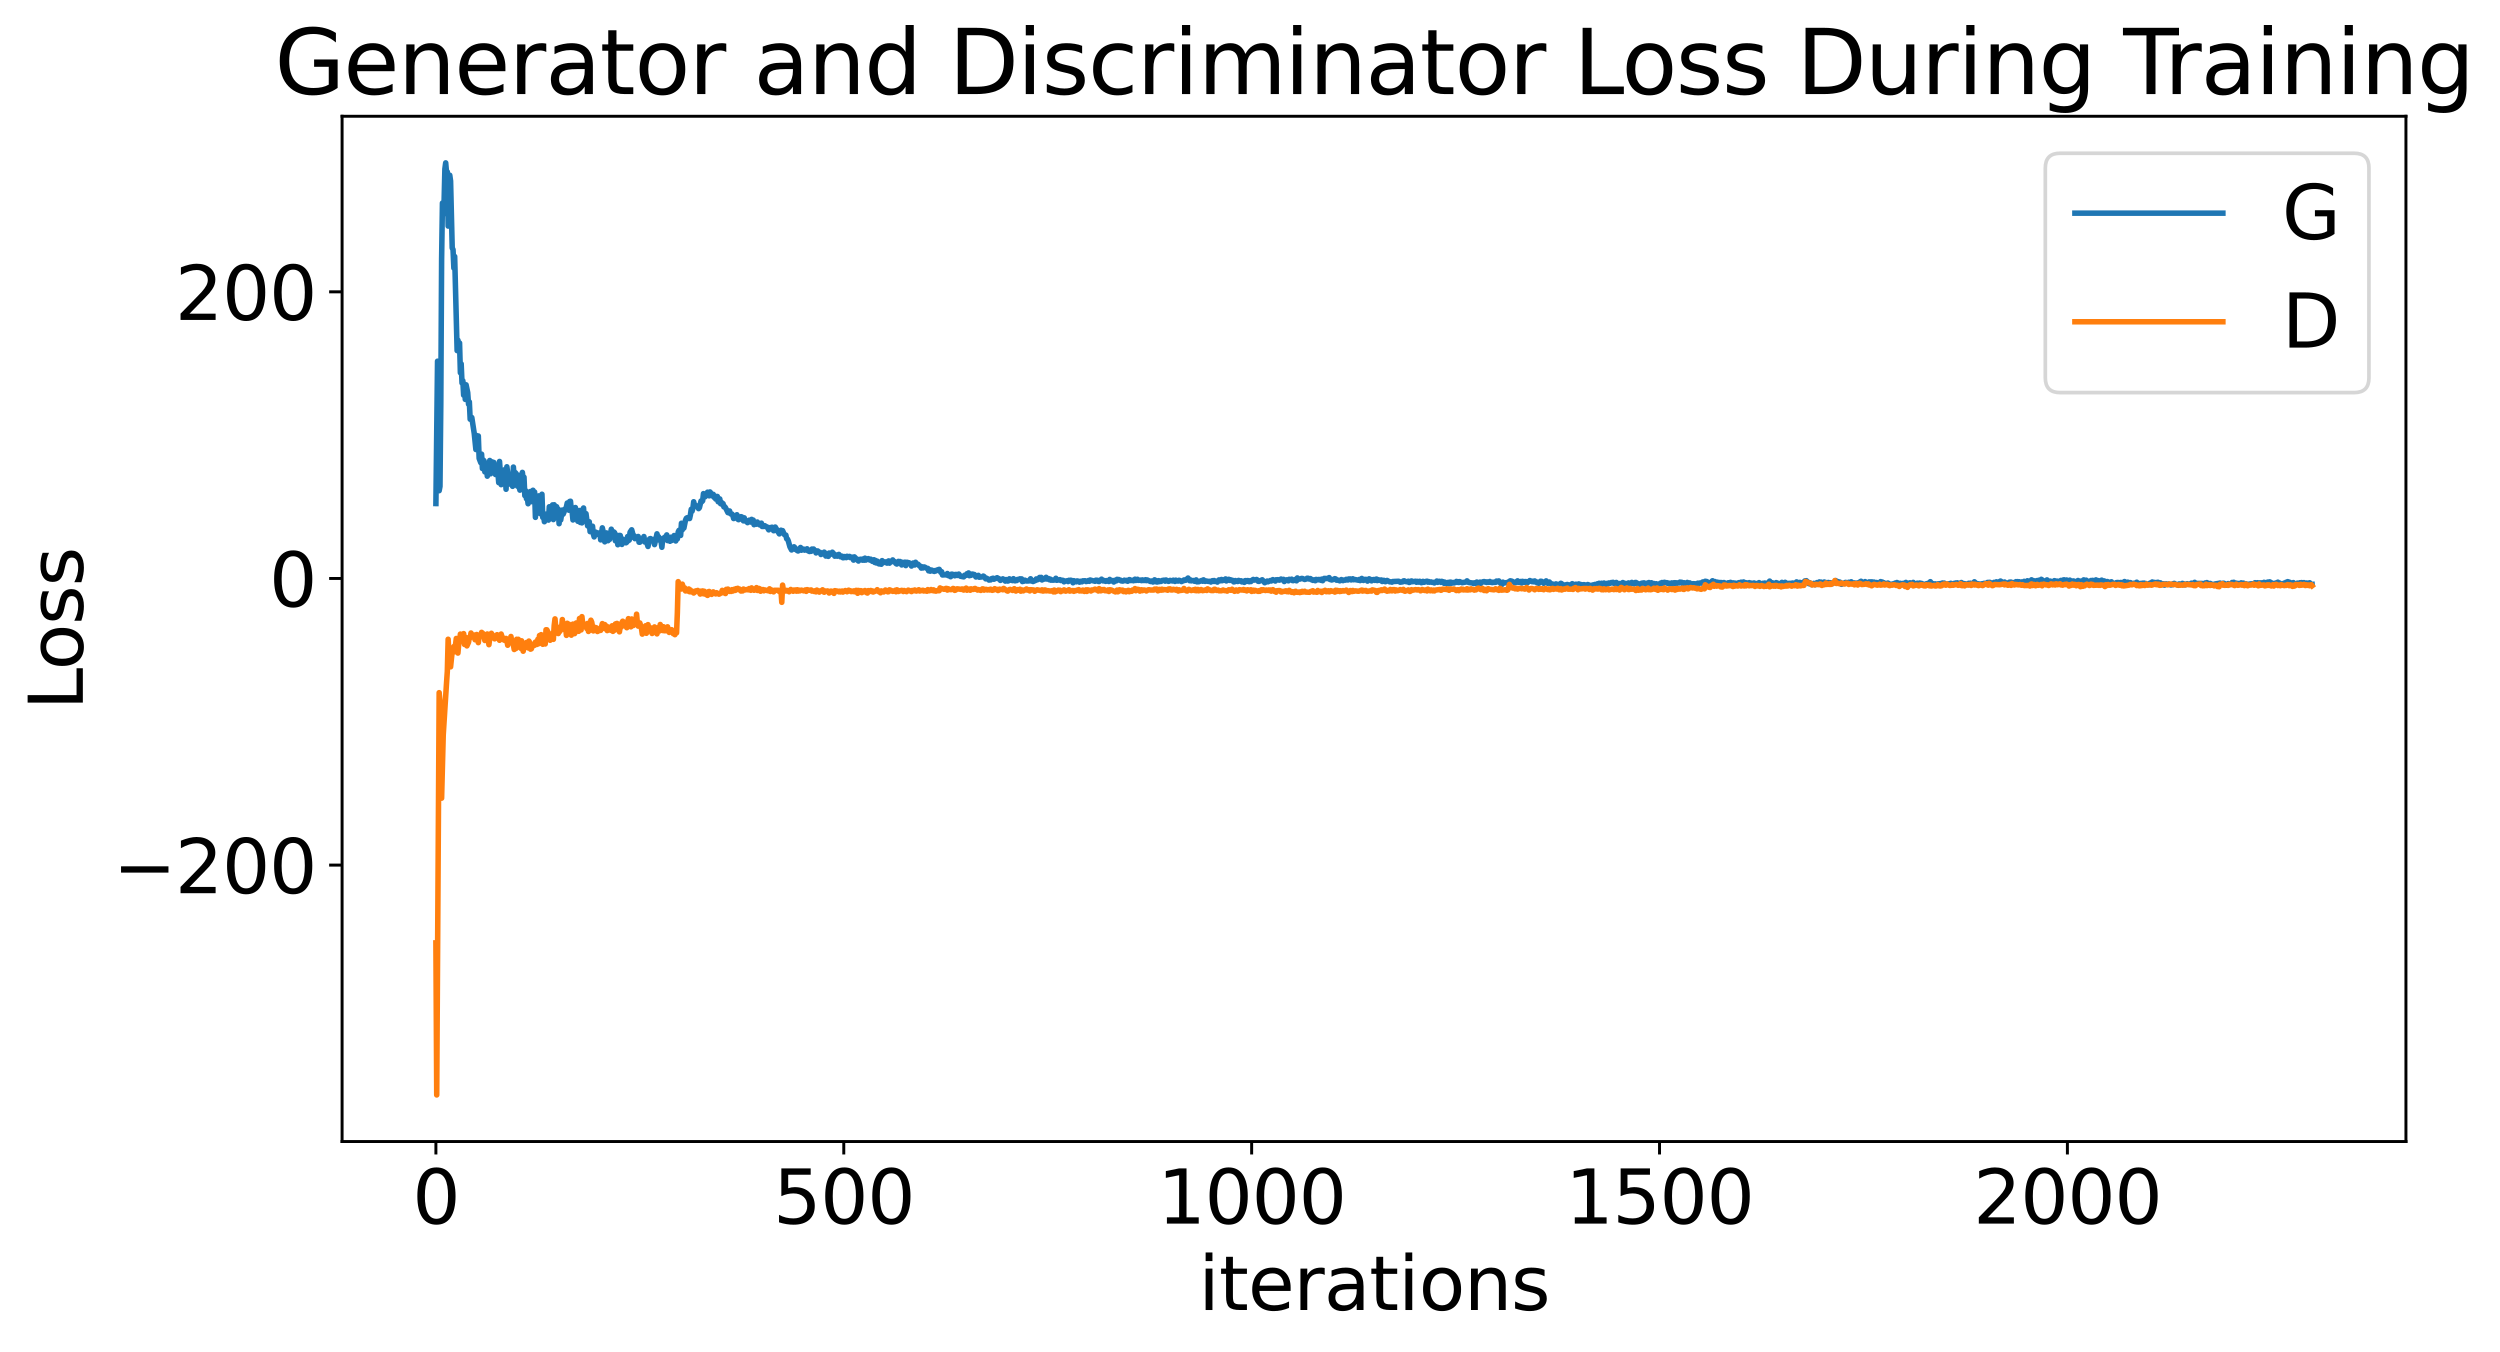 <?xml version="1.0" encoding="utf-8" standalone="no"?>
<!DOCTYPE svg PUBLIC "-//W3C//DTD SVG 1.1//EN"
  "http://www.w3.org/Graphics/SVG/1.1/DTD/svg11.dtd">
<svg xmlns:xlink="http://www.w3.org/1999/xlink" width="675.923pt" height="365.549pt" viewBox="0 0 675.923 365.549" xmlns="http://www.w3.org/2000/svg" version="1.1">
 <defs>
  <style type="text/css">*{stroke-linejoin: round; stroke-linecap: butt}</style>
 </defs>
 <g id="figure_1">
  <g id="patch_1">
   <path d="M 0 365.549 
L 675.923 365.549 
L 675.923 -0 
L 0 -0 
z
" style="fill: #ffffff"/>
  </g>
  <g id="axes_1">
   <g id="patch_2">
    <path d="M 92.491 308.636 
L 650.491 308.636 
L 650.491 31.436 
L 92.491 31.436 
z
" style="fill: #ffffff"/>
   </g>
   <g id="matplotlib.axis_1">
    <g id="xtick_1">
     <g id="line2d_1">
      <defs>
       <path id="ma3930de414" d="M 0 0 
L 0 3.5 
" style="stroke: #000000; stroke-width: 0.8"/>
      </defs>
      <g>
       <use xlink:href="#ma3930de414" x="117.854" y="308.636" style="stroke: #000000; stroke-width: 0.8"/>
      </g>
     </g>
     <g id="text_1">
      <!-- 0 -->
      <g transform="translate(111.492 330.833) scale(0.2 -0.2)">
       <defs>
        <path id="DejaVuSans-30" d="M 2034 4250 
Q 1547 4250 1301 3770 
Q 1056 3291 1056 2328 
Q 1056 1369 1301 889 
Q 1547 409 2034 409 
Q 2525 409 2770 889 
Q 3016 1369 3016 2328 
Q 3016 3291 2770 3770 
Q 2525 4250 2034 4250 
z
M 2034 4750 
Q 2819 4750 3233 4129 
Q 3647 3509 3647 2328 
Q 3647 1150 3233 529 
Q 2819 -91 2034 -91 
Q 1250 -91 836 529 
Q 422 1150 422 2328 
Q 422 3509 836 4129 
Q 1250 4750 2034 4750 
z
" transform="scale(0.016)"/>
       </defs>
       <use xlink:href="#DejaVuSans-30"/>
      </g>
     </g>
    </g>
    <g id="xtick_2">
     <g id="line2d_2">
      <g>
       <use xlink:href="#ma3930de414" x="228.131" y="308.636" style="stroke: #000000; stroke-width: 0.8"/>
      </g>
     </g>
     <g id="text_2">
      <!-- 500 -->
      <g transform="translate(209.043 330.833) scale(0.2 -0.2)">
       <defs>
        <path id="DejaVuSans-35" d="M 691 4666 
L 3169 4666 
L 3169 4134 
L 1269 4134 
L 1269 2991 
Q 1406 3038 1543 3061 
Q 1681 3084 1819 3084 
Q 2600 3084 3056 2656 
Q 3513 2228 3513 1497 
Q 3513 744 3044 326 
Q 2575 -91 1722 -91 
Q 1428 -91 1123 -41 
Q 819 9 494 109 
L 494 744 
Q 775 591 1075 516 
Q 1375 441 1709 441 
Q 2250 441 2565 725 
Q 2881 1009 2881 1497 
Q 2881 1984 2565 2268 
Q 2250 2553 1709 2553 
Q 1456 2553 1204 2497 
Q 953 2441 691 2322 
L 691 4666 
z
" transform="scale(0.016)"/>
       </defs>
       <use xlink:href="#DejaVuSans-35"/>
       <use xlink:href="#DejaVuSans-30" x="63.623"/>
       <use xlink:href="#DejaVuSans-30" x="127.246"/>
      </g>
     </g>
    </g>
    <g id="xtick_3">
     <g id="line2d_3">
      <g>
       <use xlink:href="#ma3930de414" x="338.408" y="308.636" style="stroke: #000000; stroke-width: 0.8"/>
      </g>
     </g>
     <g id="text_3">
      <!-- 1000 -->
      <g transform="translate(312.958 330.833) scale(0.2 -0.2)">
       <defs>
        <path id="DejaVuSans-31" d="M 794 531 
L 1825 531 
L 1825 4091 
L 703 3866 
L 703 4441 
L 1819 4666 
L 2450 4666 
L 2450 531 
L 3481 531 
L 3481 0 
L 794 0 
L 794 531 
z
" transform="scale(0.016)"/>
       </defs>
       <use xlink:href="#DejaVuSans-31"/>
       <use xlink:href="#DejaVuSans-30" x="63.623"/>
       <use xlink:href="#DejaVuSans-30" x="127.246"/>
       <use xlink:href="#DejaVuSans-30" x="190.869"/>
      </g>
     </g>
    </g>
    <g id="xtick_4">
     <g id="line2d_4">
      <g>
       <use xlink:href="#ma3930de414" x="448.684" y="308.636" style="stroke: #000000; stroke-width: 0.8"/>
      </g>
     </g>
     <g id="text_4">
      <!-- 1500 -->
      <g transform="translate(423.234 330.833) scale(0.2 -0.2)">
       <use xlink:href="#DejaVuSans-31"/>
       <use xlink:href="#DejaVuSans-35" x="63.623"/>
       <use xlink:href="#DejaVuSans-30" x="127.246"/>
       <use xlink:href="#DejaVuSans-30" x="190.869"/>
      </g>
     </g>
    </g>
    <g id="xtick_5">
     <g id="line2d_5">
      <g>
       <use xlink:href="#ma3930de414" x="558.961" y="308.636" style="stroke: #000000; stroke-width: 0.8"/>
      </g>
     </g>
     <g id="text_5">
      <!-- 2000 -->
      <g transform="translate(533.511 330.833) scale(0.2 -0.2)">
       <defs>
        <path id="DejaVuSans-32" d="M 1228 531 
L 3431 531 
L 3431 0 
L 469 0 
L 469 531 
Q 828 903 1448 1529 
Q 2069 2156 2228 2338 
Q 2531 2678 2651 2914 
Q 2772 3150 2772 3378 
Q 2772 3750 2511 3984 
Q 2250 4219 1831 4219 
Q 1534 4219 1204 4116 
Q 875 4013 500 3803 
L 500 4441 
Q 881 4594 1212 4672 
Q 1544 4750 1819 4750 
Q 2544 4750 2975 4387 
Q 3406 4025 3406 3419 
Q 3406 3131 3298 2873 
Q 3191 2616 2906 2266 
Q 2828 2175 2409 1742 
Q 1991 1309 1228 531 
z
" transform="scale(0.016)"/>
       </defs>
       <use xlink:href="#DejaVuSans-32"/>
       <use xlink:href="#DejaVuSans-30" x="63.623"/>
       <use xlink:href="#DejaVuSans-30" x="127.246"/>
       <use xlink:href="#DejaVuSans-30" x="190.869"/>
      </g>
     </g>
    </g>
    <g id="text_6">
     <!-- iterations -->
     <g transform="translate(324.036 354.189) scale(0.2 -0.2)">
      <defs>
       <path id="DejaVuSans-69" d="M 603 3500 
L 1178 3500 
L 1178 0 
L 603 0 
L 603 3500 
z
M 603 4863 
L 1178 4863 
L 1178 4134 
L 603 4134 
L 603 4863 
z
" transform="scale(0.016)"/>
       <path id="DejaVuSans-74" d="M 1172 4494 
L 1172 3500 
L 2356 3500 
L 2356 3053 
L 1172 3053 
L 1172 1153 
Q 1172 725 1289 603 
Q 1406 481 1766 481 
L 2356 481 
L 2356 0 
L 1766 0 
Q 1100 0 847 248 
Q 594 497 594 1153 
L 594 3053 
L 172 3053 
L 172 3500 
L 594 3500 
L 594 4494 
L 1172 4494 
z
" transform="scale(0.016)"/>
       <path id="DejaVuSans-65" d="M 3597 1894 
L 3597 1613 
L 953 1613 
Q 991 1019 1311 708 
Q 1631 397 2203 397 
Q 2534 397 2845 478 
Q 3156 559 3463 722 
L 3463 178 
Q 3153 47 2828 -22 
Q 2503 -91 2169 -91 
Q 1331 -91 842 396 
Q 353 884 353 1716 
Q 353 2575 817 3079 
Q 1281 3584 2069 3584 
Q 2775 3584 3186 3129 
Q 3597 2675 3597 1894 
z
M 3022 2063 
Q 3016 2534 2758 2815 
Q 2500 3097 2075 3097 
Q 1594 3097 1305 2825 
Q 1016 2553 972 2059 
L 3022 2063 
z
" transform="scale(0.016)"/>
       <path id="DejaVuSans-72" d="M 2631 2963 
Q 2534 3019 2420 3045 
Q 2306 3072 2169 3072 
Q 1681 3072 1420 2755 
Q 1159 2438 1159 1844 
L 1159 0 
L 581 0 
L 581 3500 
L 1159 3500 
L 1159 2956 
Q 1341 3275 1631 3429 
Q 1922 3584 2338 3584 
Q 2397 3584 2469 3576 
Q 2541 3569 2628 3553 
L 2631 2963 
z
" transform="scale(0.016)"/>
       <path id="DejaVuSans-61" d="M 2194 1759 
Q 1497 1759 1228 1600 
Q 959 1441 959 1056 
Q 959 750 1161 570 
Q 1363 391 1709 391 
Q 2188 391 2477 730 
Q 2766 1069 2766 1631 
L 2766 1759 
L 2194 1759 
z
M 3341 1997 
L 3341 0 
L 2766 0 
L 2766 531 
Q 2569 213 2275 61 
Q 1981 -91 1556 -91 
Q 1019 -91 701 211 
Q 384 513 384 1019 
Q 384 1609 779 1909 
Q 1175 2209 1959 2209 
L 2766 2209 
L 2766 2266 
Q 2766 2663 2505 2880 
Q 2244 3097 1772 3097 
Q 1472 3097 1187 3025 
Q 903 2953 641 2809 
L 641 3341 
Q 956 3463 1253 3523 
Q 1550 3584 1831 3584 
Q 2591 3584 2966 3190 
Q 3341 2797 3341 1997 
z
" transform="scale(0.016)"/>
       <path id="DejaVuSans-6f" d="M 1959 3097 
Q 1497 3097 1228 2736 
Q 959 2375 959 1747 
Q 959 1119 1226 758 
Q 1494 397 1959 397 
Q 2419 397 2687 759 
Q 2956 1122 2956 1747 
Q 2956 2369 2687 2733 
Q 2419 3097 1959 3097 
z
M 1959 3584 
Q 2709 3584 3137 3096 
Q 3566 2609 3566 1747 
Q 3566 888 3137 398 
Q 2709 -91 1959 -91 
Q 1206 -91 779 398 
Q 353 888 353 1747 
Q 353 2609 779 3096 
Q 1206 3584 1959 3584 
z
" transform="scale(0.016)"/>
       <path id="DejaVuSans-6e" d="M 3513 2113 
L 3513 0 
L 2938 0 
L 2938 2094 
Q 2938 2591 2744 2837 
Q 2550 3084 2163 3084 
Q 1697 3084 1428 2787 
Q 1159 2491 1159 1978 
L 1159 0 
L 581 0 
L 581 3500 
L 1159 3500 
L 1159 2956 
Q 1366 3272 1645 3428 
Q 1925 3584 2291 3584 
Q 2894 3584 3203 3211 
Q 3513 2838 3513 2113 
z
" transform="scale(0.016)"/>
       <path id="DejaVuSans-73" d="M 2834 3397 
L 2834 2853 
Q 2591 2978 2328 3040 
Q 2066 3103 1784 3103 
Q 1356 3103 1142 2972 
Q 928 2841 928 2578 
Q 928 2378 1081 2264 
Q 1234 2150 1697 2047 
L 1894 2003 
Q 2506 1872 2764 1633 
Q 3022 1394 3022 966 
Q 3022 478 2636 193 
Q 2250 -91 1575 -91 
Q 1294 -91 989 -36 
Q 684 19 347 128 
L 347 722 
Q 666 556 975 473 
Q 1284 391 1588 391 
Q 1994 391 2212 530 
Q 2431 669 2431 922 
Q 2431 1156 2273 1281 
Q 2116 1406 1581 1522 
L 1381 1569 
Q 847 1681 609 1914 
Q 372 2147 372 2553 
Q 372 3047 722 3315 
Q 1072 3584 1716 3584 
Q 2034 3584 2315 3537 
Q 2597 3491 2834 3397 
z
" transform="scale(0.016)"/>
      </defs>
      <use xlink:href="#DejaVuSans-69"/>
      <use xlink:href="#DejaVuSans-74" x="27.783"/>
      <use xlink:href="#DejaVuSans-65" x="66.992"/>
      <use xlink:href="#DejaVuSans-72" x="128.516"/>
      <use xlink:href="#DejaVuSans-61" x="169.629"/>
      <use xlink:href="#DejaVuSans-74" x="230.908"/>
      <use xlink:href="#DejaVuSans-69" x="270.117"/>
      <use xlink:href="#DejaVuSans-6f" x="297.9"/>
      <use xlink:href="#DejaVuSans-6e" x="359.082"/>
      <use xlink:href="#DejaVuSans-73" x="422.461"/>
     </g>
    </g>
   </g>
   <g id="matplotlib.axis_2">
    <g id="ytick_1">
     <g id="line2d_6">
      <defs>
       <path id="m77ab50aac8" d="M 0 0 
L -3.5 0 
" style="stroke: #000000; stroke-width: 0.8"/>
      </defs>
      <g>
       <use xlink:href="#m77ab50aac8" x="92.491" y="233.899" style="stroke: #000000; stroke-width: 0.8"/>
      </g>
     </g>
     <g id="text_7">
      <!-- −200 -->
      <g transform="translate(30.556 241.498) scale(0.2 -0.2)">
       <defs>
        <path id="DejaVuSans-2212" d="M 678 2272 
L 4684 2272 
L 4684 1741 
L 678 1741 
L 678 2272 
z
" transform="scale(0.016)"/>
       </defs>
       <use xlink:href="#DejaVuSans-2212"/>
       <use xlink:href="#DejaVuSans-32" x="83.789"/>
       <use xlink:href="#DejaVuSans-30" x="147.412"/>
       <use xlink:href="#DejaVuSans-30" x="211.035"/>
      </g>
     </g>
    </g>
    <g id="ytick_2">
     <g id="line2d_7">
      <g>
       <use xlink:href="#m77ab50aac8" x="92.491" y="156.401" style="stroke: #000000; stroke-width: 0.8"/>
      </g>
     </g>
     <g id="text_8">
      <!-- 0 -->
      <g transform="translate(72.766 163.999) scale(0.2 -0.2)">
       <use xlink:href="#DejaVuSans-30"/>
      </g>
     </g>
    </g>
    <g id="ytick_3">
     <g id="line2d_8">
      <g>
       <use xlink:href="#m77ab50aac8" x="92.491" y="78.903" style="stroke: #000000; stroke-width: 0.8"/>
      </g>
     </g>
     <g id="text_9">
      <!-- 200 -->
      <g transform="translate(47.316 86.501) scale(0.2 -0.2)">
       <use xlink:href="#DejaVuSans-32"/>
       <use xlink:href="#DejaVuSans-30" x="63.623"/>
       <use xlink:href="#DejaVuSans-30" x="127.246"/>
      </g>
     </g>
    </g>
    <g id="text_10">
     <!-- Loss -->
     <g transform="translate(22.397 191.971) rotate(-90) scale(0.2 -0.2)">
      <defs>
       <path id="DejaVuSans-4c" d="M 628 4666 
L 1259 4666 
L 1259 531 
L 3531 531 
L 3531 0 
L 628 0 
L 628 4666 
z
" transform="scale(0.016)"/>
      </defs>
      <use xlink:href="#DejaVuSans-4c"/>
      <use xlink:href="#DejaVuSans-6f" x="53.963"/>
      <use xlink:href="#DejaVuSans-73" x="115.145"/>
      <use xlink:href="#DejaVuSans-73" x="167.244"/>
     </g>
    </g>
   </g>
   <g id="line2d_9">
    <path d="M 117.854 136.14 
L 118.295 97.659 
L 118.736 132.665 
L 118.957 131.502 
L 119.178 109.075 
L 119.398 70.057 
L 119.619 54.902 
L 119.839 57.927 
L 120.06 54.949 
L 120.28 45.68 
L 120.501 44.036 
L 120.721 46.554 
L 120.942 46.465 
L 121.163 61.121 
L 121.604 47.372 
L 121.824 48.944 
L 122.265 67.071 
L 122.486 67.467 
L 122.706 72.478 
L 122.927 69.343 
L 123.589 94.791 
L 123.809 91.969 
L 124.03 93.23 
L 124.25 92.73 
L 124.471 100.784 
L 124.691 98.378 
L 124.912 103.556 
L 125.133 102.927 
L 125.353 106.844 
L 125.574 103.849 
L 125.794 107.982 
L 126.015 104.046 
L 126.456 106.16 
L 126.676 109.28 
L 126.897 108.658 
L 127.118 113.349 
L 127.338 112.803 
L 127.559 112.887 
L 128.22 117.193 
L 128.661 121.53 
L 128.882 117.759 
L 129.102 121.031 
L 129.323 117.875 
L 129.544 123.929 
L 129.985 125.099 
L 130.205 122.79 
L 130.426 126.681 
L 130.646 124.354 
L 130.867 124.599 
L 131.087 127.579 
L 131.529 125.95 
L 131.749 128.74 
L 132.411 124.5 
L 132.631 128.1 
L 132.852 127.649 
L 133.072 124.881 
L 133.293 126.072 
L 133.514 125.034 
L 133.955 128.292 
L 134.175 127.82 
L 134.396 128.384 
L 134.616 127.725 
L 134.837 130.487 
L 135.057 124.764 
L 135.499 131.038 
L 135.94 128.508 
L 136.16 129.993 
L 136.381 127.025 
L 136.601 128.463 
L 136.822 132.281 
L 137.042 126.205 
L 137.263 127.787 
L 137.484 128.366 
L 137.704 130.871 
L 137.925 129.202 
L 138.145 130.455 
L 138.366 129.325 
L 138.586 131.487 
L 138.807 126.281 
L 139.027 129.134 
L 139.248 127.715 
L 139.468 127.934 
L 139.689 130.968 
L 139.91 131.452 
L 140.13 128.474 
L 140.351 131.652 
L 140.571 132.517 
L 140.792 132.328 
L 141.012 131.551 
L 141.233 127.72 
L 141.453 129.542 
L 141.674 129.013 
L 141.895 133.998 
L 142.115 132.653 
L 142.336 134.847 
L 142.556 134.467 
L 142.777 136.2 
L 142.997 135.547 
L 143.218 132.984 
L 143.438 132.882 
L 143.659 135.628 
L 143.88 134.707 
L 144.1 132.555 
L 144.321 134.507 
L 144.541 133.026 
L 144.762 139.876 
L 144.982 134.537 
L 145.203 138.061 
L 145.644 134.071 
L 146.085 138.894 
L 146.306 134.347 
L 146.526 133.629 
L 146.747 139.905 
L 146.967 139.352 
L 147.188 141.054 
L 147.408 140.309 
L 147.629 138.999 
L 148.07 139.654 
L 148.291 140.618 
L 148.511 137.012 
L 148.732 139.155 
L 149.393 136.511 
L 149.614 140.474 
L 149.834 136.475 
L 150.055 137.702 
L 150.276 137.835 
L 150.496 137.004 
L 150.717 137.95 
L 150.937 137.668 
L 151.158 141.592 
L 151.378 138.274 
L 151.599 140.583 
L 152.04 137.904 
L 152.261 139.008 
L 152.481 138.483 
L 152.702 137.668 
L 152.922 137.641 
L 153.143 137.022 
L 153.363 136.006 
L 153.584 137.474 
L 153.804 137.945 
L 154.025 135.58 
L 154.246 135.523 
L 154.466 137.943 
L 154.687 138.274 
L 154.907 140.578 
L 155.348 137.335 
L 155.569 137.226 
L 156.231 140.936 
L 156.451 138.706 
L 156.672 138.032 
L 156.892 141.259 
L 157.113 139.099 
L 157.333 141.37 
L 157.554 137.772 
L 157.774 137.348 
L 157.995 140.418 
L 158.436 138.879 
L 158.877 142.185 
L 159.098 141.025 
L 159.318 141.072 
L 159.539 143.736 
L 159.759 143.389 
L 160.201 142.272 
L 160.421 144.384 
L 160.642 145.164 
L 160.862 144.087 
L 161.083 143.884 
L 161.303 144.458 
L 161.524 144.067 
L 161.744 144.523 
L 161.965 144.576 
L 162.185 144.057 
L 162.406 145.965 
L 162.847 142.713 
L 163.068 143.652 
L 163.509 146.492 
L 163.729 144.781 
L 163.95 144.082 
L 164.17 144.852 
L 164.391 146.19 
L 164.612 144.657 
L 164.832 145.826 
L 165.273 143.08 
L 165.714 144.961 
L 165.935 143.809 
L 166.155 143.998 
L 166.376 146.216 
L 166.597 144.777 
L 166.817 144.719 
L 167.038 147.279 
L 167.258 145.481 
L 167.479 144.759 
L 167.699 144.778 
L 168.14 147.196 
L 168.361 145.772 
L 168.582 146.071 
L 168.802 146.691 
L 169.023 146.572 
L 169.243 146.758 
L 169.464 146.584 
L 169.684 145.073 
L 169.905 146.164 
L 170.125 146.019 
L 170.346 143.898 
L 170.787 143.243 
L 171.008 144.034 
L 171.228 145.291 
L 171.449 144.827 
L 171.669 145.636 
L 171.89 145.168 
L 172.331 145.381 
L 172.551 145.052 
L 172.772 146.596 
L 172.993 146.597 
L 173.213 146.024 
L 173.434 146.121 
L 173.654 145.644 
L 173.875 145.637 
L 174.095 145.064 
L 174.316 146.528 
L 174.536 146.055 
L 174.757 146.379 
L 175.198 147.743 
L 175.639 145.699 
L 175.86 145.614 
L 176.301 146.032 
L 176.521 145.842 
L 176.742 145.851 
L 176.963 147.242 
L 177.404 145.385 
L 177.624 144.331 
L 177.845 145.157 
L 178.065 145.113 
L 178.286 146.047 
L 178.506 146.109 
L 178.727 146.358 
L 178.948 147.967 
L 179.168 145.834 
L 179.389 145.472 
L 179.609 145.909 
L 179.83 145.176 
L 180.05 145.312 
L 180.271 144.622 
L 180.491 146.161 
L 180.712 145.989 
L 180.933 145.61 
L 181.153 146.34 
L 181.374 145.256 
L 181.594 146.137 
L 181.815 145.935 
L 182.256 144.794 
L 182.476 145.823 
L 182.697 146.259 
L 182.918 145.546 
L 183.138 145.704 
L 183.359 143.834 
L 183.579 143.393 
L 184.02 144.764 
L 184.241 141.472 
L 184.461 143.258 
L 184.682 142.123 
L 184.902 142.771 
L 185.344 140.614 
L 185.564 140.124 
L 185.785 139.984 
L 186.005 140.199 
L 186.226 139.866 
L 186.446 140.192 
L 186.667 139.209 
L 186.887 137.7 
L 187.108 138.212 
L 187.329 137.473 
L 187.549 135.659 
L 187.77 136.514 
L 187.99 136.846 
L 188.211 136.709 
L 188.652 136.991 
L 188.872 137.518 
L 189.093 137.285 
L 189.534 135.462 
L 189.755 135.643 
L 189.975 135.398 
L 190.196 133.459 
L 190.637 134.31 
L 191.078 133.713 
L 191.299 133.074 
L 191.519 133.282 
L 191.74 134.055 
L 191.96 133.006 
L 192.181 133.292 
L 192.401 134.015 
L 192.622 133.692 
L 192.842 133.654 
L 193.063 134.464 
L 193.284 134.108 
L 193.504 134.925 
L 193.725 134.937 
L 193.945 134.225 
L 194.166 135.659 
L 194.386 135.125 
L 194.607 134.892 
L 194.827 136.185 
L 195.048 135.805 
L 195.268 136.403 
L 195.489 136.163 
L 195.71 137.044 
L 195.93 136.978 
L 196.151 137.257 
L 196.812 138.599 
L 197.033 138.164 
L 197.253 138.149 
L 197.474 138.876 
L 197.695 139.009 
L 197.915 138.997 
L 198.136 139.359 
L 198.356 140.196 
L 198.797 139.446 
L 199.018 139.625 
L 199.238 139.176 
L 199.459 140.361 
L 199.68 140.508 
L 199.9 140.278 
L 200.121 140.344 
L 200.341 139.689 
L 200.562 139.764 
L 201.003 140.824 
L 201.223 140.008 
L 201.444 140.868 
L 201.885 140.81 
L 202.106 141.31 
L 202.547 140.643 
L 202.767 141.05 
L 202.988 141.153 
L 203.208 140.423 
L 203.429 140.617 
L 203.65 140.614 
L 203.87 141.863 
L 204.311 141.369 
L 204.532 141.728 
L 204.752 141.138 
L 205.193 141.68 
L 205.414 141.923 
L 205.634 141.879 
L 205.855 141.446 
L 206.076 142.349 
L 206.296 142.178 
L 206.517 142.347 
L 206.737 142.126 
L 207.178 142.4 
L 207.399 142.475 
L 207.84 143.255 
L 208.281 142.625 
L 208.502 142.94 
L 208.722 142.544 
L 208.943 142.637 
L 209.163 143.491 
L 209.384 143.441 
L 209.604 142.499 
L 210.707 144.345 
L 210.928 144.042 
L 211.148 143.35 
L 211.369 143.767 
L 211.589 143.468 
L 212.031 144.489 
L 212.251 144.669 
L 212.472 144.672 
L 212.692 145.67 
L 212.913 145.761 
L 213.133 146.258 
L 213.574 147.848 
L 214.016 148.689 
L 214.236 148.047 
L 214.457 148.449 
L 214.677 147.839 
L 214.898 148.049 
L 215.118 148.58 
L 215.339 148.473 
L 215.559 148.87 
L 215.78 148.969 
L 216.442 148.023 
L 216.662 148.769 
L 216.883 148.372 
L 217.103 148.493 
L 217.324 148.478 
L 217.544 148.748 
L 218.206 148.377 
L 218.427 148.894 
L 218.868 149.113 
L 219.088 148.87 
L 219.309 149.059 
L 219.529 148.448 
L 219.75 148.64 
L 219.97 148.444 
L 220.191 148.854 
L 220.412 148.832 
L 220.632 149.493 
L 220.853 149.321 
L 221.073 148.955 
L 221.514 149.348 
L 221.735 149.344 
L 221.955 149.915 
L 222.176 149.514 
L 222.397 149.77 
L 222.838 149.281 
L 223.058 149.529 
L 223.279 150.34 
L 223.499 149.766 
L 223.72 149.811 
L 223.94 150.424 
L 224.161 149.526 
L 224.382 149.917 
L 224.823 149.784 
L 225.043 149.298 
L 225.484 149.799 
L 225.705 150.376 
L 225.925 150.048 
L 226.146 150.062 
L 226.367 150.378 
L 226.587 149.992 
L 226.808 149.896 
L 227.249 150.541 
L 227.469 150.339 
L 227.69 150.392 
L 227.91 150.799 
L 228.131 150.784 
L 228.351 150.476 
L 228.572 150.561 
L 228.793 150.767 
L 229.013 150.405 
L 229.234 150.592 
L 229.454 150.61 
L 229.675 150.436 
L 229.895 150.759 
L 230.336 150.627 
L 230.557 150.923 
L 230.778 151.434 
L 230.998 150.56 
L 232.101 151.686 
L 232.321 151.245 
L 232.542 151.34 
L 232.763 151.189 
L 233.204 151.46 
L 233.424 151.103 
L 233.645 151.463 
L 233.865 150.909 
L 234.086 151.436 
L 234.306 151.265 
L 234.527 151.239 
L 234.748 151.036 
L 234.968 151.155 
L 235.189 151.431 
L 235.409 151.183 
L 235.85 151.762 
L 236.291 151.34 
L 236.512 152.078 
L 236.733 151.541 
L 236.953 152.217 
L 237.174 151.72 
L 237.615 152.454 
L 237.835 152.475 
L 238.056 152.178 
L 238.276 152.557 
L 238.497 151.582 
L 238.938 152.087 
L 239.159 151.928 
L 239.379 151.923 
L 239.82 152.252 
L 240.041 151.787 
L 240.261 151.652 
L 240.482 152.266 
L 240.702 151.899 
L 240.923 151.932 
L 241.144 151.812 
L 241.364 151.389 
L 241.585 151.815 
L 241.805 151.796 
L 242.246 152.38 
L 242.467 152.495 
L 242.687 152.358 
L 242.908 151.78 
L 243.129 151.87 
L 243.349 151.819 
L 243.79 152.745 
L 244.011 152.028 
L 244.452 152.58 
L 244.672 151.995 
L 244.893 152.918 
L 245.114 152.035 
L 245.334 152.038 
L 245.555 152.223 
L 245.775 152.15 
L 246.216 152.495 
L 246.437 153.04 
L 246.878 152.225 
L 247.099 152.338 
L 247.319 152.757 
L 247.54 152.019 
L 247.76 152.466 
L 247.981 152.592 
L 248.201 152.545 
L 248.642 153.036 
L 248.863 153.083 
L 249.084 153.593 
L 249.304 153.245 
L 249.525 153.559 
L 249.745 153.292 
L 249.966 153.298 
L 250.627 153.698 
L 250.848 153.676 
L 251.068 154.341 
L 251.289 153.995 
L 251.51 154.429 
L 251.73 154.116 
L 251.951 154.144 
L 252.392 154.426 
L 252.612 154.495 
L 252.833 154.265 
L 253.053 154.362 
L 253.274 154.155 
L 253.715 154.005 
L 253.936 153.936 
L 254.377 154.769 
L 254.597 154.579 
L 254.818 155.456 
L 255.7 155.401 
L 255.921 155.466 
L 256.141 155.063 
L 256.362 155.629 
L 256.582 155.637 
L 257.023 155.926 
L 257.244 155.242 
L 257.465 155.242 
L 257.685 155.431 
L 257.906 155.342 
L 258.126 155.675 
L 258.347 155.318 
L 258.567 155.313 
L 258.788 155.587 
L 259.008 155.54 
L 259.229 155.213 
L 259.67 155.795 
L 260.552 155.969 
L 260.773 155.538 
L 261.214 155.561 
L 261.434 155.128 
L 261.655 155.427 
L 261.876 154.904 
L 262.096 155.656 
L 262.317 155.443 
L 262.537 155.553 
L 262.758 155.221 
L 262.978 155.212 
L 263.199 155.376 
L 263.419 155.325 
L 263.861 156 
L 264.081 155.643 
L 264.302 155.713 
L 264.522 155.558 
L 264.743 156.061 
L 265.625 155.963 
L 265.846 155.754 
L 266.066 155.876 
L 266.507 156.5 
L 266.728 156.333 
L 267.169 156.594 
L 267.389 156.833 
L 267.61 156.669 
L 267.831 156.795 
L 268.051 156.477 
L 268.492 156.337 
L 268.713 156.608 
L 269.595 156.2 
L 269.816 156.41 
L 270.036 156.419 
L 270.477 156.92 
L 271.139 156.501 
L 271.359 156.703 
L 271.58 156.705 
L 271.801 157.113 
L 272.021 156.7 
L 272.462 157.104 
L 272.683 157.024 
L 272.903 156.49 
L 273.124 156.827 
L 273.565 156.908 
L 273.785 156.982 
L 274.006 156.459 
L 274.227 156.947 
L 274.447 157.036 
L 274.668 156.908 
L 274.888 156.963 
L 275.109 156.661 
L 275.329 156.696 
L 275.77 156.491 
L 275.991 156.747 
L 276.212 156.512 
L 276.432 157.237 
L 276.653 156.882 
L 276.873 157.135 
L 277.094 156.859 
L 277.535 157.092 
L 278.197 157.061 
L 278.638 156.484 
L 278.858 157.089 
L 279.079 156.92 
L 279.299 157.22 
L 279.961 156.938 
L 280.182 156.524 
L 280.402 156.774 
L 280.843 156.596 
L 281.064 156.121 
L 281.284 156.28 
L 281.505 156.109 
L 281.725 156.802 
L 281.946 156.506 
L 282.387 156.571 
L 282.828 156.086 
L 283.049 156.559 
L 283.49 156.429 
L 283.71 156.744 
L 283.931 156.564 
L 284.151 156.866 
L 284.372 156.778 
L 284.593 156.872 
L 285.254 156.797 
L 285.475 156.349 
L 285.695 156.889 
L 286.578 156.721 
L 286.798 156.949 
L 287.019 156.867 
L 287.46 156.925 
L 287.68 157.307 
L 287.901 157.138 
L 288.563 157.021 
L 288.783 157.242 
L 289.004 156.893 
L 289.224 156.954 
L 289.445 156.869 
L 289.665 156.912 
L 289.886 157.117 
L 290.106 157.565 
L 290.327 157.002 
L 290.989 157.304 
L 291.209 157.064 
L 291.43 157.098 
L 291.871 157.402 
L 292.091 157.157 
L 292.533 157.305 
L 292.753 157.041 
L 293.415 157.028 
L 293.635 157.231 
L 294.076 157.135 
L 294.297 156.95 
L 294.518 157.166 
L 294.738 156.814 
L 295.179 156.947 
L 295.841 157.092 
L 296.061 157.17 
L 296.282 156.863 
L 296.723 156.897 
L 296.944 157.198 
L 297.164 157.229 
L 297.826 156.59 
L 298.267 157.064 
L 298.487 156.94 
L 298.929 157.184 
L 299.149 156.979 
L 299.811 157.216 
L 300.031 156.659 
L 300.252 157.073 
L 300.914 156.957 
L 301.134 157.356 
L 301.575 156.862 
L 301.796 157.057 
L 302.016 156.636 
L 302.237 156.753 
L 302.457 156.68 
L 302.678 156.857 
L 302.899 156.844 
L 303.119 157.05 
L 303.56 157.114 
L 304.001 156.86 
L 304.222 157.006 
L 304.663 156.904 
L 304.884 157.158 
L 305.104 157.006 
L 305.325 156.707 
L 305.545 156.761 
L 305.766 156.966 
L 306.207 156.879 
L 306.427 157.016 
L 306.648 156.933 
L 306.868 156.597 
L 307.089 156.938 
L 307.53 156.619 
L 307.751 156.905 
L 308.412 156.841 
L 308.633 156.984 
L 308.853 156.784 
L 309.074 156.951 
L 309.295 156.845 
L 309.515 156.945 
L 309.736 156.739 
L 309.956 156.985 
L 310.177 156.798 
L 311.059 157.229 
L 311.28 157.086 
L 311.721 157.358 
L 312.162 156.768 
L 312.382 157.277 
L 312.603 156.969 
L 312.823 157.357 
L 313.044 157.316 
L 313.265 156.993 
L 313.485 157.256 
L 313.706 157.108 
L 313.926 157.194 
L 314.147 156.965 
L 314.588 156.881 
L 314.808 156.857 
L 315.029 157.127 
L 315.25 156.814 
L 315.911 157.181 
L 316.132 157.128 
L 316.352 156.92 
L 317.014 157.081 
L 317.234 156.863 
L 317.676 157.203 
L 317.896 156.861 
L 318.117 157.05 
L 318.558 157.098 
L 318.778 156.884 
L 319.219 157.045 
L 319.44 157.24 
L 319.661 157.082 
L 319.881 157.065 
L 320.102 156.804 
L 320.543 156.9 
L 320.763 156.621 
L 320.984 156.584 
L 321.204 156.287 
L 321.646 157.002 
L 321.866 156.789 
L 322.087 157.044 
L 322.528 156.965 
L 322.748 156.958 
L 322.969 157.163 
L 323.189 157.051 
L 323.41 156.784 
L 323.631 157.317 
L 323.851 157.24 
L 324.072 157.294 
L 324.954 156.93 
L 325.174 157.152 
L 325.395 156.774 
L 325.836 157.189 
L 326.057 157.072 
L 326.498 157.157 
L 326.939 157.214 
L 327.159 157.159 
L 327.38 157.361 
L 327.821 156.998 
L 328.042 157.194 
L 328.262 156.959 
L 328.483 157.208 
L 328.924 157.123 
L 329.144 157.38 
L 329.585 156.781 
L 329.806 156.843 
L 330.027 157.026 
L 330.247 156.672 
L 330.468 156.997 
L 330.688 156.767 
L 331.129 156.892 
L 331.35 156.525 
L 331.57 157.07 
L 331.791 156.712 
L 332.232 156.629 
L 332.453 156.921 
L 332.673 156.741 
L 332.894 156.932 
L 333.114 156.869 
L 333.335 156.953 
L 333.555 157.325 
L 333.776 157.298 
L 333.997 156.966 
L 334.438 157.174 
L 334.658 157.216 
L 334.879 156.923 
L 335.099 157.106 
L 335.54 157.023 
L 335.761 157.332 
L 335.982 157.169 
L 336.423 157.454 
L 336.643 156.995 
L 336.864 156.993 
L 337.084 157.191 
L 337.305 156.969 
L 337.525 157.006 
L 337.746 157.277 
L 337.967 157.026 
L 338.187 157.241 
L 338.628 156.802 
L 338.849 156.664 
L 339.069 156.846 
L 339.51 156.78 
L 339.731 156.673 
L 339.951 156.824 
L 340.172 157.169 
L 340.393 157.19 
L 341.275 156.757 
L 341.936 157.552 
L 342.598 157.099 
L 342.819 157.306 
L 343.48 156.954 
L 343.701 157.087 
L 344.142 156.716 
L 344.804 157.097 
L 345.024 156.753 
L 345.245 156.809 
L 345.465 156.726 
L 345.906 156.854 
L 346.348 156.559 
L 346.789 156.822 
L 347.009 156.637 
L 347.23 157.229 
L 347.45 156.791 
L 347.671 156.874 
L 347.891 156.761 
L 348.333 157.043 
L 348.553 156.627 
L 348.774 156.745 
L 348.994 156.735 
L 349.215 156.59 
L 349.435 156.968 
L 349.656 156.992 
L 350.318 156.62 
L 350.538 157.033 
L 350.759 156.256 
L 350.979 156.561 
L 351.42 156.582 
L 351.861 156.401 
L 352.082 156.38 
L 352.744 156.67 
L 353.185 156.541 
L 353.405 156.336 
L 353.626 156.332 
L 353.846 156.531 
L 354.287 156.43 
L 354.508 156.726 
L 354.729 156.687 
L 354.949 156.912 
L 355.39 156.765 
L 355.611 157.007 
L 355.831 156.657 
L 356.272 156.766 
L 356.493 156.677 
L 356.714 156.775 
L 356.934 156.676 
L 357.155 156.898 
L 357.375 156.58 
L 357.596 157.002 
L 358.037 156.381 
L 358.919 156.427 
L 359.36 156.167 
L 359.581 156.677 
L 359.801 156.607 
L 360.022 156.813 
L 360.463 156.677 
L 360.904 156.451 
L 361.125 156.525 
L 361.345 156.857 
L 361.786 156.845 
L 362.227 157.036 
L 362.448 156.957 
L 362.668 156.7 
L 363.11 156.982 
L 363.33 156.829 
L 363.771 156.852 
L 363.992 156.63 
L 364.433 156.813 
L 364.653 156.53 
L 365.095 156.527 
L 365.315 156.792 
L 365.536 156.709 
L 365.756 156.482 
L 365.977 156.748 
L 366.197 156.668 
L 367.3 156.874 
L 367.521 156.666 
L 367.741 156.97 
L 367.962 156.868 
L 368.182 156.395 
L 368.623 156.935 
L 368.844 156.648 
L 369.065 156.779 
L 369.285 156.638 
L 369.506 156.768 
L 369.726 157.115 
L 370.167 156.494 
L 370.608 156.708 
L 370.829 157.045 
L 371.05 156.748 
L 371.491 156.681 
L 371.711 156.917 
L 372.152 156.556 
L 372.373 156.972 
L 372.593 156.724 
L 372.814 156.873 
L 373.034 156.814 
L 373.255 156.951 
L 373.476 156.807 
L 373.696 157.215 
L 373.917 157.158 
L 374.137 156.903 
L 374.358 157.198 
L 374.578 157.274 
L 374.799 157.007 
L 375.019 156.933 
L 375.681 157.3 
L 376.122 157.318 
L 376.343 157.396 
L 376.563 157.23 
L 378.107 157.154 
L 378.328 157.219 
L 378.548 157.404 
L 379.21 157.32 
L 379.431 157.066 
L 379.651 157.031 
L 379.872 157.209 
L 380.533 157.306 
L 380.754 157.148 
L 380.974 157.479 
L 381.195 157.431 
L 381.416 157.152 
L 381.636 157.065 
L 381.857 157.277 
L 382.739 157.153 
L 382.959 157.425 
L 383.18 157.185 
L 383.401 157.377 
L 383.621 157.386 
L 383.842 157.164 
L 384.283 157.544 
L 384.503 157.473 
L 384.724 157.186 
L 384.944 157.441 
L 385.165 157.399 
L 385.385 157.231 
L 385.827 157.136 
L 386.047 157.397 
L 386.268 157.236 
L 386.488 157.41 
L 386.929 157.339 
L 387.15 157.452 
L 387.591 157.459 
L 387.812 157.609 
L 388.032 157.398 
L 388.253 157.364 
L 388.473 157.096 
L 388.694 157.451 
L 388.914 157.229 
L 389.135 157.165 
L 389.355 157.243 
L 389.576 157.462 
L 389.797 157.177 
L 390.017 157.387 
L 390.238 157.298 
L 390.458 157.721 
L 390.679 157.406 
L 390.899 157.686 
L 391.12 157.731 
L 391.561 157.46 
L 391.782 157.829 
L 392.002 157.401 
L 392.223 157.384 
L 392.443 157.688 
L 392.884 157.479 
L 393.105 157.612 
L 393.546 157.463 
L 393.767 157.197 
L 393.987 157.45 
L 394.208 157.273 
L 394.428 157.487 
L 394.649 157.248 
L 394.869 157.399 
L 395.09 157.414 
L 395.31 157.545 
L 396.413 157.351 
L 396.634 157.048 
L 397.075 157.474 
L 397.957 157.609 
L 398.178 157.616 
L 398.398 157.762 
L 398.619 157.578 
L 398.839 157.748 
L 399.06 157.675 
L 399.28 157.368 
L 399.721 157.731 
L 399.942 157.675 
L 400.163 157.388 
L 400.383 157.724 
L 400.604 157.426 
L 401.045 157.276 
L 401.265 157.244 
L 401.486 157.372 
L 401.706 157.311 
L 401.927 157.48 
L 402.148 157.333 
L 402.589 157.435 
L 402.809 157.213 
L 403.03 157.423 
L 403.471 157.517 
L 403.691 157.398 
L 403.912 157.472 
L 404.133 157.401 
L 404.353 157.453 
L 404.574 157.119 
L 404.794 157.121 
L 405.015 157.32 
L 405.235 157.066 
L 405.456 157.48 
L 405.676 157.58 
L 405.897 157.942 
L 406.118 157.995 
L 406.338 157.393 
L 406.559 157.626 
L 407.661 157.479 
L 408.102 157.187 
L 408.323 157.032 
L 408.764 157.136 
L 409.646 157.586 
L 410.308 157.04 
L 410.529 157.458 
L 410.97 157.402 
L 411.19 157.215 
L 411.411 157.633 
L 411.631 157.175 
L 411.852 157.436 
L 412.072 157.246 
L 412.293 157.449 
L 412.514 157.233 
L 412.955 157.574 
L 413.175 157.243 
L 413.396 157.222 
L 413.616 156.962 
L 414.278 157.275 
L 414.499 157.134 
L 414.719 157.307 
L 414.94 157.069 
L 415.16 157.364 
L 415.381 157.306 
L 415.601 157.579 
L 415.822 157.534 
L 416.042 157.73 
L 416.484 157.16 
L 416.704 157.144 
L 416.925 157.242 
L 417.366 157.713 
L 418.027 157.052 
L 418.468 157.711 
L 418.91 157.361 
L 419.13 157.732 
L 420.012 157.987 
L 420.233 158.224 
L 420.674 157.863 
L 420.895 158.056 
L 421.336 157.971 
L 421.777 158.122 
L 421.997 157.706 
L 422.218 157.803 
L 422.659 158.359 
L 422.88 158.152 
L 423.1 158.189 
L 423.762 158.025 
L 423.982 158.16 
L 424.423 158.129 
L 424.644 158.185 
L 424.865 158.114 
L 425.085 157.811 
L 425.306 158.289 
L 425.526 158.083 
L 425.747 158.158 
L 425.967 157.972 
L 426.188 157.959 
L 426.408 158.169 
L 426.85 157.87 
L 427.07 158.083 
L 427.291 157.995 
L 427.511 158.151 
L 428.173 158.08 
L 428.393 158.081 
L 428.834 158.3 
L 429.055 158.261 
L 429.276 158.038 
L 429.937 158.301 
L 430.158 158.439 
L 430.378 158.228 
L 430.599 158.286 
L 430.819 158.109 
L 431.04 158.128 
L 431.261 158.001 
L 431.702 158.046 
L 431.922 157.829 
L 432.143 158.126 
L 432.363 157.699 
L 432.584 158.022 
L 433.025 157.689 
L 433.246 157.964 
L 433.687 157.633 
L 434.128 158.226 
L 434.569 157.712 
L 434.789 157.841 
L 435.01 157.611 
L 435.231 157.732 
L 435.672 157.497 
L 435.892 157.611 
L 436.113 157.445 
L 436.554 157.843 
L 436.995 157.479 
L 437.657 158.031 
L 437.877 157.767 
L 438.098 157.923 
L 438.318 157.748 
L 438.539 157.963 
L 438.759 157.505 
L 439.201 157.715 
L 439.862 157.801 
L 440.083 157.78 
L 440.303 157.602 
L 440.524 157.97 
L 440.744 157.852 
L 440.965 157.86 
L 441.185 157.466 
L 441.406 157.806 
L 441.627 157.66 
L 441.847 157.887 
L 442.068 157.502 
L 442.288 157.475 
L 442.95 157.864 
L 443.17 157.856 
L 443.391 158.139 
L 443.832 157.685 
L 444.494 157.587 
L 444.935 157.948 
L 445.155 157.713 
L 445.376 157.689 
L 445.817 157.504 
L 446.258 158.071 
L 446.479 157.556 
L 446.699 157.911 
L 446.92 157.977 
L 447.14 157.76 
L 447.361 158.035 
L 447.802 157.824 
L 448.023 157.977 
L 448.464 157.938 
L 448.684 157.961 
L 448.905 157.682 
L 449.125 157.795 
L 449.346 157.499 
L 449.787 157.689 
L 450.008 157.434 
L 450.449 157.583 
L 450.669 157.54 
L 450.89 157.733 
L 451.11 157.639 
L 451.551 157.861 
L 451.993 157.595 
L 452.213 157.926 
L 452.434 157.625 
L 452.654 157.549 
L 452.875 157.79 
L 453.095 157.554 
L 453.316 157.741 
L 453.536 157.59 
L 453.978 157.622 
L 454.198 157.384 
L 454.419 157.552 
L 454.639 157.425 
L 454.86 157.756 
L 455.08 157.802 
L 455.301 157.553 
L 455.521 157.771 
L 455.742 157.768 
L 456.183 157.471 
L 456.624 157.768 
L 456.845 157.594 
L 457.065 157.897 
L 457.506 157.931 
L 457.727 157.813 
L 458.609 157.875 
L 459.05 157.674 
L 459.271 157.726 
L 459.712 157.61 
L 459.933 157.663 
L 460.374 157.337 
L 460.594 157.613 
L 460.815 157.535 
L 461.035 157.155 
L 461.476 157.234 
L 461.697 157.91 
L 462.138 157.533 
L 462.359 157.547 
L 462.579 157.672 
L 462.8 157.203 
L 463.02 157.019 
L 463.241 157.442 
L 463.461 157.597 
L 463.682 157.239 
L 464.123 157.658 
L 464.344 157.397 
L 464.564 157.623 
L 465.005 157.484 
L 465.226 157.722 
L 465.446 157.509 
L 465.667 157.764 
L 466.108 157.506 
L 466.549 157.743 
L 466.99 157.841 
L 467.211 157.58 
L 467.431 157.552 
L 467.652 157.778 
L 467.872 157.449 
L 468.093 157.87 
L 468.314 157.597 
L 468.755 157.605 
L 468.975 157.765 
L 469.196 157.66 
L 469.416 157.877 
L 469.637 157.706 
L 469.857 157.773 
L 470.078 157.547 
L 470.299 157.531 
L 470.519 157.683 
L 470.74 157.408 
L 471.181 157.724 
L 471.401 157.344 
L 471.622 157.743 
L 471.842 157.526 
L 472.284 157.611 
L 472.504 157.617 
L 472.725 157.877 
L 472.945 157.532 
L 473.166 157.709 
L 473.386 157.641 
L 473.607 157.759 
L 474.268 157.616 
L 474.489 157.821 
L 474.71 157.805 
L 474.93 157.975 
L 475.151 157.727 
L 475.371 157.747 
L 475.592 157.525 
L 476.033 157.9 
L 476.695 157.698 
L 476.915 157.867 
L 477.136 157.635 
L 477.577 157.772 
L 478.018 157.649 
L 478.459 157.114 
L 478.9 157.799 
L 479.121 157.554 
L 479.782 157.756 
L 480.003 157.741 
L 480.223 157.521 
L 480.665 157.698 
L 480.885 157.868 
L 481.106 157.798 
L 481.326 157.863 
L 481.547 157.734 
L 481.767 157.454 
L 481.988 157.795 
L 482.429 157.77 
L 482.65 157.441 
L 483.311 157.9 
L 483.532 157.738 
L 484.414 157.711 
L 484.634 157.631 
L 484.855 157.848 
L 485.076 157.651 
L 485.296 157.786 
L 485.517 157.738 
L 485.737 157.322 
L 486.178 157.604 
L 486.619 157.459 
L 487.722 157.746 
L 487.943 157.083 
L 488.384 157.004 
L 488.604 157.359 
L 488.825 157.377 
L 489.046 157.81 
L 489.266 157.551 
L 489.707 158.035 
L 489.928 158.042 
L 490.369 157.721 
L 490.589 157.815 
L 490.81 158.079 
L 491.031 157.683 
L 491.251 157.516 
L 491.472 157.881 
L 491.692 157.715 
L 491.913 157.33 
L 492.133 157.491 
L 492.354 157.387 
L 492.574 157.635 
L 492.795 157.485 
L 493.016 157.716 
L 493.236 157.353 
L 493.457 157.607 
L 493.898 157.516 
L 494.118 157.641 
L 494.339 157.484 
L 494.559 157.65 
L 494.78 157.546 
L 495.001 157.795 
L 495.221 157.609 
L 495.442 157.797 
L 495.662 157.509 
L 496.103 157.371 
L 496.324 156.964 
L 496.765 157.608 
L 496.985 157.261 
L 497.206 157.47 
L 497.427 157.371 
L 497.647 157.527 
L 497.868 157.975 
L 498.088 157.811 
L 498.309 157.815 
L 498.97 157.462 
L 499.632 157.612 
L 499.853 157.426 
L 500.073 157.693 
L 500.294 157.653 
L 500.514 157.3 
L 500.955 157.688 
L 501.397 157.603 
L 501.838 157.787 
L 502.058 157.654 
L 502.499 157.575 
L 503.161 157.154 
L 503.382 157.486 
L 503.602 157.418 
L 503.823 157.534 
L 504.043 157.482 
L 504.264 157.249 
L 504.484 157.497 
L 504.925 157.666 
L 505.367 157.323 
L 505.587 157.479 
L 505.808 157.316 
L 506.249 157.342 
L 506.469 157.744 
L 506.69 157.38 
L 506.91 157.769 
L 507.131 157.824 
L 507.351 157.485 
L 507.572 157.557 
L 507.793 157.787 
L 508.013 157.684 
L 508.234 157.742 
L 508.454 157.251 
L 508.675 157.883 
L 508.895 157.353 
L 509.116 157.619 
L 509.336 157.552 
L 509.557 157.81 
L 509.998 157.747 
L 510.219 157.966 
L 510.439 157.637 
L 510.66 157.84 
L 511.542 158.053 
L 511.763 157.86 
L 511.983 157.879 
L 512.424 157.628 
L 512.645 157.742 
L 512.865 157.495 
L 513.527 157.83 
L 513.748 157.703 
L 513.968 157.818 
L 515.071 157.664 
L 515.291 157.467 
L 515.733 158.118 
L 515.953 157.961 
L 516.174 157.656 
L 516.394 157.576 
L 516.615 157.987 
L 517.276 157.465 
L 517.497 157.873 
L 517.938 158.007 
L 518.379 157.676 
L 518.6 157.946 
L 518.82 157.697 
L 519.041 157.636 
L 519.261 157.842 
L 519.482 157.718 
L 519.702 157.942 
L 519.923 157.891 
L 520.144 158.138 
L 520.364 158.163 
L 520.805 157.839 
L 521.026 157.976 
L 521.246 157.716 
L 521.467 157.747 
L 521.908 157.268 
L 522.349 158.005 
L 522.57 157.784 
L 523.011 157.949 
L 523.231 157.854 
L 523.672 158.024 
L 523.893 157.866 
L 524.114 157.965 
L 524.334 157.806 
L 524.555 157.86 
L 525.216 157.621 
L 525.437 157.8 
L 525.657 157.648 
L 525.878 157.968 
L 527.201 157.812 
L 527.422 157.706 
L 528.084 158.008 
L 528.304 157.731 
L 528.525 157.755 
L 528.745 157.619 
L 528.966 157.898 
L 529.186 157.58 
L 529.407 157.869 
L 529.627 157.912 
L 530.289 157.496 
L 530.51 157.76 
L 530.951 157.757 
L 531.171 157.885 
L 531.392 157.845 
L 531.612 157.998 
L 532.053 158.04 
L 532.274 157.702 
L 532.495 157.985 
L 532.715 157.682 
L 533.156 158.032 
L 533.818 157.302 
L 534.48 157.925 
L 534.7 157.809 
L 534.921 158.181 
L 535.141 157.891 
L 535.362 158.091 
L 535.582 157.905 
L 536.023 157.813 
L 536.244 158.1 
L 536.465 157.708 
L 536.685 157.731 
L 537.126 157.971 
L 537.347 157.485 
L 538.008 157.453 
L 538.67 157.867 
L 538.891 157.818 
L 539.111 157.458 
L 539.332 157.539 
L 539.773 157.303 
L 539.993 157.629 
L 540.876 157.098 
L 541.537 157.526 
L 541.978 157.362 
L 542.199 157.695 
L 542.419 157.595 
L 542.861 157.74 
L 543.302 157.398 
L 543.743 157.383 
L 543.963 157.825 
L 544.184 157.89 
L 544.404 157.509 
L 544.625 157.657 
L 544.846 157.623 
L 545.066 157.258 
L 545.287 157.348 
L 545.507 157.254 
L 545.728 157.474 
L 545.948 157.294 
L 546.389 157.601 
L 546.61 157.335 
L 546.831 157.727 
L 547.272 157.175 
L 547.492 157.375 
L 547.933 157.266 
L 548.154 157.022 
L 548.374 157.267 
L 548.595 157.701 
L 548.816 157.324 
L 549.036 157.572 
L 549.257 156.764 
L 549.477 157.166 
L 549.698 156.967 
L 549.918 157.035 
L 550.139 157.233 
L 550.359 157.23 
L 550.58 157.017 
L 550.801 156.972 
L 551.021 157.087 
L 551.242 156.882 
L 551.683 157.067 
L 551.903 156.627 
L 552.565 157.105 
L 552.785 157.242 
L 553.006 157.162 
L 553.447 156.788 
L 553.668 157.093 
L 553.888 157.13 
L 554.109 157.322 
L 554.329 157.109 
L 554.77 157.314 
L 555.212 157.42 
L 555.432 156.996 
L 556.094 157.164 
L 556.314 157.13 
L 556.755 157.521 
L 557.197 156.928 
L 557.417 157.241 
L 557.858 156.798 
L 558.079 156.763 
L 558.299 156.91 
L 558.52 157.302 
L 558.74 156.812 
L 559.182 157.109 
L 559.623 156.851 
L 559.843 157.254 
L 560.284 157.196 
L 560.505 157.066 
L 560.725 157.104 
L 561.167 157.301 
L 561.608 157.399 
L 561.828 156.953 
L 562.049 157.375 
L 562.269 157.101 
L 562.49 157.181 
L 562.71 157.103 
L 562.931 157.184 
L 563.372 156.778 
L 563.593 157.106 
L 563.813 157.054 
L 564.034 156.861 
L 564.475 157.326 
L 564.695 157.167 
L 564.916 157.32 
L 565.136 157.256 
L 565.357 156.949 
L 565.578 157.146 
L 565.798 156.914 
L 566.46 157.251 
L 566.68 156.779 
L 567.121 157.129 
L 567.342 156.986 
L 568.004 157.335 
L 568.224 156.852 
L 568.665 157.291 
L 568.886 157.052 
L 569.327 157.308 
L 569.768 157.233 
L 570.209 157.495 
L 570.65 157.371 
L 570.871 157.299 
L 571.091 157.658 
L 571.312 157.776 
L 571.753 157.697 
L 571.974 157.958 
L 572.194 157.528 
L 572.635 157.484 
L 572.856 157.653 
L 573.076 157.672 
L 573.297 157.486 
L 573.518 157.56 
L 573.738 157.492 
L 573.959 157.72 
L 574.179 157.557 
L 574.4 157.235 
L 574.841 157.497 
L 575.282 157.402 
L 575.723 157.857 
L 575.944 157.513 
L 576.164 157.589 
L 576.385 157.821 
L 576.826 157.844 
L 577.046 157.666 
L 577.487 157.782 
L 577.708 157.412 
L 578.149 157.952 
L 578.37 157.941 
L 578.59 157.749 
L 578.811 157.755 
L 579.031 157.945 
L 579.252 157.673 
L 579.472 157.801 
L 579.693 157.648 
L 579.914 158.017 
L 580.134 157.752 
L 580.575 158.033 
L 580.796 157.96 
L 581.016 158.085 
L 581.237 157.691 
L 581.457 157.596 
L 581.678 157.762 
L 581.899 157.348 
L 582.119 157.782 
L 582.34 157.445 
L 582.56 157.629 
L 582.781 157.611 
L 583.001 157.481 
L 583.222 157.575 
L 583.442 157.426 
L 583.884 157.808 
L 584.104 157.583 
L 584.325 157.853 
L 584.545 157.812 
L 584.766 158.032 
L 584.986 157.84 
L 585.207 158.206 
L 585.648 157.851 
L 585.868 157.993 
L 586.31 157.892 
L 586.971 158.159 
L 587.192 157.988 
L 587.412 158.076 
L 587.633 157.799 
L 587.853 157.725 
L 588.074 157.911 
L 588.736 158.059 
L 588.956 158.247 
L 589.177 157.878 
L 589.838 157.972 
L 590.059 157.724 
L 590.28 158.084 
L 590.5 157.873 
L 590.721 158.131 
L 591.382 157.82 
L 591.603 157.988 
L 592.044 157.968 
L 592.485 157.671 
L 592.926 157.817 
L 593.367 157.446 
L 593.588 157.91 
L 593.808 157.739 
L 594.911 157.745 
L 595.352 157.745 
L 595.573 157.964 
L 596.234 157.613 
L 596.455 157.804 
L 596.676 157.515 
L 597.117 157.987 
L 597.558 157.735 
L 597.778 157.844 
L 597.999 158.22 
L 598.219 158 
L 598.44 157.989 
L 598.661 158.137 
L 598.881 157.888 
L 599.984 157.709 
L 600.204 157.643 
L 600.425 157.723 
L 600.646 157.927 
L 600.866 157.897 
L 601.087 157.678 
L 601.307 157.707 
L 601.528 158.077 
L 601.748 157.976 
L 601.969 158.224 
L 602.41 157.783 
L 602.631 158.064 
L 602.851 157.929 
L 603.072 157.988 
L 603.292 157.923 
L 603.513 157.483 
L 603.733 157.693 
L 603.954 157.438 
L 604.174 157.776 
L 604.395 157.807 
L 604.616 157.667 
L 604.836 158.033 
L 605.057 157.732 
L 605.498 157.993 
L 605.939 157.586 
L 606.159 158.007 
L 606.38 157.645 
L 606.601 157.672 
L 606.821 158.025 
L 607.262 157.85 
L 607.703 158.083 
L 607.924 157.952 
L 608.144 158.08 
L 608.365 157.882 
L 609.468 157.8 
L 609.688 157.545 
L 609.909 157.83 
L 610.129 157.603 
L 610.35 157.55 
L 610.57 157.751 
L 610.791 157.596 
L 611.894 157.598 
L 612.114 157.442 
L 612.335 157.648 
L 613.217 157.363 
L 613.438 157.497 
L 613.658 157.312 
L 614.54 157.825 
L 614.982 157.717 
L 615.202 157.893 
L 615.423 157.59 
L 615.643 157.555 
L 615.864 157.402 
L 616.084 157.706 
L 616.305 157.62 
L 616.967 158.034 
L 617.408 157.74 
L 617.628 157.639 
L 617.849 157.687 
L 618.069 157.43 
L 618.29 157.448 
L 618.51 157.263 
L 619.172 157.479 
L 619.393 157.717 
L 619.613 157.624 
L 619.834 157.835 
L 620.054 157.517 
L 620.275 158.124 
L 620.495 158.2 
L 620.716 157.935 
L 620.936 157.936 
L 621.157 157.66 
L 621.378 157.859 
L 621.819 157.555 
L 622.039 157.69 
L 622.26 157.514 
L 622.701 157.618 
L 622.921 157.526 
L 623.142 157.819 
L 623.363 157.839 
L 623.583 157.634 
L 624.024 157.702 
L 624.465 157.567 
L 624.906 158.025 
L 625.127 158.007 
L 625.127 158.007 
" clip-path="url(#p23da002edc)" style="fill: none; stroke: #1f77b4; stroke-width: 1.5; stroke-linecap: square"/>
   </g>
   <g id="line2d_10">
    <path d="M 117.854 254.938 
L 118.075 296.036 
L 118.736 187.277 
L 118.957 189.706 
L 119.178 199.948 
L 119.398 215.798 
L 119.839 198.697 
L 120.28 191.668 
L 120.721 184.772 
L 120.942 181.518 
L 121.163 172.837 
L 121.383 177.084 
L 121.604 176.002 
L 121.824 180.292 
L 122.265 176.065 
L 122.486 175.976 
L 122.706 174.803 
L 122.927 176.218 
L 123.368 172.622 
L 123.809 176.567 
L 124.03 173.999 
L 124.25 173.336 
L 124.471 171.438 
L 124.691 173.335 
L 124.912 172.257 
L 125.133 172.221 
L 125.353 171.318 
L 125.574 174.228 
L 125.794 174.212 
L 126.015 172.362 
L 126.235 174.628 
L 126.676 173.635 
L 126.897 172.337 
L 127.118 172.441 
L 127.338 171.153 
L 127.559 171.941 
L 127.779 171.946 
L 128 172.135 
L 128.22 171.688 
L 128.441 172.966 
L 128.882 171.553 
L 129.323 173.746 
L 129.544 171.708 
L 129.985 171.971 
L 130.205 170.97 
L 130.646 171.355 
L 131.087 173.167 
L 131.529 172.811 
L 131.749 171.41 
L 132.19 174.302 
L 132.411 172.614 
L 132.631 172.593 
L 132.852 171.223 
L 133.072 171.567 
L 133.293 172.198 
L 133.734 172.719 
L 133.955 172.529 
L 134.175 171.88 
L 134.396 171.605 
L 134.616 172.486 
L 134.837 172.589 
L 135.057 173.111 
L 135.278 171.825 
L 135.499 171.428 
L 135.719 172.135 
L 135.94 172.388 
L 136.16 172.99 
L 136.601 173.197 
L 136.822 172.616 
L 137.042 173.117 
L 137.263 174.451 
L 137.704 173.067 
L 137.925 173.406 
L 138.145 172.091 
L 138.366 173.6 
L 138.586 173.205 
L 139.027 175.601 
L 139.248 175.336 
L 139.468 175.347 
L 139.689 172.839 
L 139.91 174.866 
L 140.13 172.849 
L 140.792 175.266 
L 141.012 173.254 
L 141.233 175.196 
L 141.453 176.064 
L 141.674 174.711 
L 141.895 174.717 
L 142.115 174.534 
L 142.336 173.717 
L 142.556 174.202 
L 142.777 175.168 
L 142.997 173.33 
L 143.218 173.708 
L 143.438 175.513 
L 143.659 175.413 
L 144.1 174.236 
L 144.321 174.495 
L 144.541 174.458 
L 144.762 173.598 
L 144.982 173.557 
L 145.203 174.227 
L 145.423 172.842 
L 145.644 174.034 
L 145.865 171.827 
L 146.085 173.467 
L 146.306 171.591 
L 146.526 173.837 
L 146.747 174.197 
L 147.188 172.478 
L 147.408 174.106 
L 147.629 170.267 
L 147.85 170.282 
L 148.07 170.728 
L 148.291 172.379 
L 148.511 172.545 
L 148.732 173.107 
L 148.952 172.728 
L 149.393 171.207 
L 149.614 172.857 
L 149.834 169.133 
L 150.055 167.331 
L 150.276 169.746 
L 150.496 170.899 
L 150.717 171.197 
L 150.937 171.291 
L 151.158 170.066 
L 151.378 170.702 
L 151.599 169.389 
L 151.819 169.828 
L 152.04 167.509 
L 152.261 169.868 
L 152.481 170.174 
L 152.702 169.14 
L 152.922 169.549 
L 153.143 171.784 
L 153.363 168.518 
L 153.584 168.988 
L 153.804 168.75 
L 154.246 171.451 
L 154.466 171.729 
L 154.687 171.055 
L 154.907 168.73 
L 155.348 171.317 
L 155.569 170.892 
L 155.789 168.434 
L 156.451 170.686 
L 156.672 167.229 
L 156.892 169.86 
L 157.113 170.316 
L 157.333 166.725 
L 157.554 168.727 
L 157.774 168.559 
L 158.216 169.359 
L 158.436 169.37 
L 158.657 169.962 
L 158.877 168.556 
L 159.098 170.719 
L 159.318 168.861 
L 159.539 170.408 
L 159.759 167.685 
L 159.98 168.199 
L 160.421 170.578 
L 160.862 169.629 
L 161.303 169.776 
L 161.524 170.736 
L 161.744 170.17 
L 161.965 170.534 
L 162.185 170.004 
L 162.406 170.423 
L 162.847 168.608 
L 163.068 168.982 
L 163.288 169.866 
L 163.509 168.867 
L 163.729 170.029 
L 163.95 169.272 
L 164.17 170.494 
L 164.391 169.512 
L 164.612 169.666 
L 164.832 170.313 
L 165.273 170.442 
L 165.494 169.194 
L 165.714 170.7 
L 165.935 170.408 
L 166.155 170.391 
L 166.376 168.708 
L 166.817 168.555 
L 167.038 169.783 
L 167.258 169.375 
L 167.479 170.829 
L 167.699 169.301 
L 167.92 169.558 
L 168.14 168.335 
L 168.361 167.962 
L 168.802 169.138 
L 169.023 169.273 
L 169.243 168.227 
L 169.464 169.717 
L 169.905 167.265 
L 170.125 168.508 
L 170.346 168.569 
L 170.567 169.474 
L 170.787 167.353 
L 171.228 169.124 
L 171.449 167.556 
L 171.669 167.498 
L 171.89 168.373 
L 172.11 166.058 
L 172.331 168.456 
L 172.551 169.284 
L 172.993 168.434 
L 173.434 169.942 
L 173.654 171.443 
L 173.875 170.744 
L 174.095 169.635 
L 174.316 169.532 
L 174.536 169.192 
L 174.757 171.22 
L 175.198 168.883 
L 175.639 170.62 
L 175.86 170.429 
L 176.08 169.789 
L 176.301 171.271 
L 176.742 169.997 
L 176.963 169.501 
L 177.624 171.379 
L 177.845 169.724 
L 178.065 169.908 
L 178.286 170.598 
L 178.506 168.846 
L 179.168 170.477 
L 179.389 169.453 
L 179.609 170.539 
L 179.83 170.414 
L 180.05 170.541 
L 180.271 170.364 
L 180.491 169.476 
L 180.933 170.988 
L 181.594 170.251 
L 182.035 171.334 
L 182.256 170.607 
L 182.476 171.595 
L 182.697 170.748 
L 182.918 171.102 
L 183.138 165.668 
L 183.359 157.26 
L 183.579 158.109 
L 184.02 158.065 
L 184.241 159.253 
L 184.461 157.933 
L 184.902 159.217 
L 185.123 158.952 
L 185.344 159.774 
L 185.564 159.497 
L 185.785 159.514 
L 186.005 159.81 
L 186.226 159.243 
L 186.446 159.991 
L 186.667 159.521 
L 186.887 160.026 
L 187.329 159.908 
L 187.549 160.33 
L 187.77 160.155 
L 187.99 159.819 
L 188.211 159.735 
L 188.431 159.897 
L 188.652 159.638 
L 188.872 160.053 
L 189.093 159.949 
L 189.314 160.615 
L 189.534 159.828 
L 189.755 159.866 
L 189.975 159.767 
L 190.196 160.545 
L 190.416 159.858 
L 190.637 160.629 
L 190.857 160.316 
L 191.078 160.832 
L 191.299 160.979 
L 191.519 159.986 
L 191.74 159.913 
L 191.96 160.488 
L 192.401 160.707 
L 192.842 160.027 
L 193.063 160.417 
L 193.284 160.304 
L 193.504 160.573 
L 193.725 160.25 
L 193.945 160.492 
L 194.166 160.433 
L 194.386 160.644 
L 194.607 160.544 
L 195.048 160.211 
L 195.268 159.614 
L 195.489 160.273 
L 195.93 159.907 
L 196.151 160.475 
L 196.371 159.343 
L 196.592 159.78 
L 196.812 159.274 
L 197.253 159.9 
L 197.474 159.765 
L 197.695 159.897 
L 197.915 159.424 
L 198.136 159.792 
L 198.356 159.647 
L 198.577 159.298 
L 198.797 159.625 
L 199.018 159.153 
L 199.238 159.176 
L 199.459 159.065 
L 199.68 159.419 
L 199.9 159.254 
L 200.341 159.801 
L 200.562 159.61 
L 200.782 159.768 
L 201.003 159.258 
L 201.223 159.465 
L 201.444 159.516 
L 201.885 159.382 
L 202.326 159.477 
L 202.547 159.131 
L 202.988 159.604 
L 203.208 158.947 
L 203.65 159.399 
L 203.87 159.591 
L 204.091 159.406 
L 204.311 159.504 
L 204.532 158.877 
L 204.752 159.628 
L 204.973 159.631 
L 205.193 159.097 
L 205.414 159.192 
L 205.634 159.852 
L 205.855 159.4 
L 206.076 159.601 
L 206.296 159.4 
L 206.517 159.734 
L 206.737 159.494 
L 207.178 159.609 
L 207.84 159.753 
L 208.061 159.199 
L 208.281 159.908 
L 208.502 159.466 
L 208.722 159.7 
L 208.943 159.645 
L 209.163 160.02 
L 209.384 159.596 
L 210.487 159.607 
L 210.707 159.948 
L 211.148 159.649 
L 211.369 162.849 
L 211.589 158.196 
L 211.81 159.594 
L 212.031 159.817 
L 212.251 159.586 
L 212.472 159.791 
L 212.692 159.62 
L 212.913 159.814 
L 213.133 159.681 
L 213.354 159.995 
L 213.574 159.769 
L 213.795 159.373 
L 214.457 159.861 
L 214.677 159.527 
L 214.898 159.691 
L 215.118 159.505 
L 215.339 159.835 
L 215.559 159.45 
L 215.78 159.813 
L 216.001 159.551 
L 216.221 159.758 
L 216.662 159.55 
L 217.103 159.684 
L 217.324 159.744 
L 217.765 159.493 
L 217.985 159.886 
L 218.206 159.426 
L 218.868 159.598 
L 219.309 159.507 
L 219.529 159.821 
L 219.75 159.745 
L 220.191 159.927 
L 220.412 159.715 
L 220.632 160.015 
L 220.853 159.539 
L 221.514 160.086 
L 221.735 159.751 
L 222.176 159.786 
L 222.397 159.464 
L 222.617 159.98 
L 222.838 160.123 
L 223.058 159.784 
L 223.499 159.852 
L 223.72 159.765 
L 223.94 159.85 
L 224.161 160.332 
L 224.382 159.972 
L 224.602 159.825 
L 224.823 159.831 
L 225.043 160.13 
L 225.264 160.085 
L 225.484 160.429 
L 225.705 159.703 
L 226.587 159.86 
L 226.808 160.021 
L 227.028 159.838 
L 227.249 160.045 
L 227.69 159.803 
L 227.91 160.081 
L 228.131 159.821 
L 228.351 159.863 
L 228.572 159.664 
L 229.013 159.991 
L 229.234 159.846 
L 229.454 159.565 
L 229.675 159.79 
L 229.895 159.711 
L 230.116 159.947 
L 230.557 159.906 
L 230.778 159.76 
L 230.998 159.992 
L 231.439 159.623 
L 231.66 159.635 
L 231.88 160.405 
L 232.101 159.638 
L 232.542 159.978 
L 232.763 159.697 
L 232.983 160.236 
L 233.204 160.1 
L 233.424 159.79 
L 233.645 160.004 
L 233.865 159.662 
L 234.086 159.831 
L 234.306 160.245 
L 234.527 160.342 
L 234.748 159.688 
L 234.968 159.846 
L 235.189 159.855 
L 235.409 159.646 
L 235.63 159.946 
L 235.85 159.754 
L 236.071 160.061 
L 236.953 159.708 
L 237.174 159.434 
L 237.615 159.986 
L 237.835 159.963 
L 238.056 160.27 
L 238.276 159.757 
L 238.938 160.045 
L 239.379 159.525 
L 239.82 159.784 
L 240.041 160.015 
L 240.261 159.97 
L 240.482 159.466 
L 240.923 159.635 
L 241.364 159.886 
L 241.805 159.816 
L 242.026 159.599 
L 242.246 159.99 
L 242.467 159.466 
L 242.687 159.562 
L 242.908 159.92 
L 243.129 159.714 
L 243.349 159.773 
L 243.79 159.605 
L 244.231 159.927 
L 244.452 159.653 
L 245.114 159.966 
L 245.555 159.549 
L 245.996 159.708 
L 246.437 159.945 
L 246.657 159.645 
L 247.099 159.736 
L 247.319 159.511 
L 247.76 159.812 
L 248.422 159.45 
L 248.642 159.793 
L 249.304 159.629 
L 249.525 159.588 
L 249.745 159.788 
L 249.966 159.697 
L 250.627 159.848 
L 250.848 159.419 
L 251.289 159.723 
L 251.73 159.395 
L 251.951 159.634 
L 252.171 159.687 
L 252.392 159.473 
L 252.612 159.771 
L 252.833 159.681 
L 253.053 159.827 
L 253.274 159.701 
L 253.936 159.706 
L 254.156 158.956 
L 254.377 159.21 
L 254.597 159.15 
L 255.259 159.326 
L 255.48 159.275 
L 255.7 159.101 
L 255.921 159.083 
L 256.141 159.538 
L 256.362 159.183 
L 256.582 159.372 
L 257.023 159.415 
L 257.244 159.406 
L 257.685 159.1 
L 257.906 159.169 
L 258.126 159.614 
L 258.347 159.549 
L 258.788 159.198 
L 259.891 159.348 
L 260.111 159.232 
L 260.552 159.536 
L 260.773 159.213 
L 260.993 159.351 
L 261.214 159.01 
L 261.434 159.577 
L 261.655 159.346 
L 262.096 159.271 
L 262.317 159.582 
L 262.537 159.202 
L 262.758 159.385 
L 262.978 159.292 
L 263.199 159.357 
L 263.419 159.146 
L 263.64 159.101 
L 263.861 159.326 
L 264.081 159.33 
L 264.302 159.536 
L 264.522 159.404 
L 265.184 159.629 
L 265.625 159.206 
L 265.846 159.228 
L 266.066 159.557 
L 266.507 159.345 
L 266.728 159.372 
L 266.948 159.516 
L 267.169 159.413 
L 267.61 159.516 
L 267.831 159.291 
L 268.272 159.604 
L 268.713 159.478 
L 268.933 159.163 
L 269.374 159.432 
L 269.595 159.352 
L 269.816 159.655 
L 270.036 159.574 
L 270.257 159.285 
L 270.477 159.381 
L 270.918 159.324 
L 271.139 159.459 
L 271.359 159.088 
L 272.242 159.733 
L 272.462 159.821 
L 272.903 159.397 
L 273.124 159.351 
L 273.785 159.643 
L 274.227 159.168 
L 274.668 159.804 
L 275.109 159.42 
L 275.329 159.583 
L 275.77 159.308 
L 275.991 159.838 
L 276.212 159.507 
L 276.432 159.514 
L 276.653 159.751 
L 277.535 159.245 
L 277.755 159.54 
L 277.976 159.555 
L 278.197 159.443 
L 278.417 159.762 
L 278.638 159.44 
L 279.299 159.494 
L 279.52 159.524 
L 279.74 159.862 
L 280.402 159.463 
L 281.505 159.699 
L 281.725 159.473 
L 281.946 159.801 
L 282.167 159.782 
L 282.387 159.508 
L 282.608 159.517 
L 282.828 159.744 
L 283.269 159.692 
L 283.931 159.8 
L 284.593 159.694 
L 284.813 160.026 
L 285.034 159.534 
L 285.254 160.027 
L 285.475 159.73 
L 285.695 159.835 
L 285.916 159.761 
L 286.136 159.543 
L 286.357 159.662 
L 286.578 159.571 
L 286.798 159.96 
L 287.019 159.747 
L 287.46 159.724 
L 287.68 159.481 
L 287.901 159.593 
L 288.121 159.832 
L 288.783 159.585 
L 289.004 159.439 
L 289.224 159.819 
L 289.665 159.708 
L 290.106 159.663 
L 290.327 159.88 
L 290.548 159.687 
L 290.768 159.745 
L 291.209 159.553 
L 291.43 159.622 
L 291.65 159.415 
L 291.871 159.775 
L 292.312 159.715 
L 292.533 159.783 
L 292.753 159.539 
L 293.194 159.908 
L 293.635 159.478 
L 293.856 159.9 
L 294.076 159.471 
L 294.518 159.602 
L 294.738 159.63 
L 294.959 159.79 
L 295.179 159.513 
L 295.4 159.569 
L 296.061 159.289 
L 296.282 159.472 
L 296.723 159.374 
L 296.944 159.789 
L 297.164 159.147 
L 297.385 159.308 
L 297.605 159.742 
L 297.826 159.675 
L 298.046 159.411 
L 298.267 159.501 
L 298.487 159.385 
L 298.708 159.7 
L 299.149 159.697 
L 299.37 159.767 
L 299.59 159.497 
L 299.811 159.915 
L 300.031 159.449 
L 300.472 159.526 
L 301.575 160.035 
L 301.796 159.931 
L 302.016 159.55 
L 302.237 160.006 
L 302.457 159.854 
L 302.678 159.455 
L 302.899 159.669 
L 303.119 159.712 
L 303.34 159.543 
L 303.56 159.571 
L 303.781 159.953 
L 304.222 159.741 
L 304.442 160.024 
L 304.884 159.661 
L 305.104 159.608 
L 305.325 159.983 
L 305.545 159.746 
L 305.766 159.721 
L 305.986 159.866 
L 306.207 159.519 
L 306.648 159.601 
L 306.868 159.14 
L 307.089 159.712 
L 307.53 159.328 
L 307.971 159.414 
L 308.192 159.824 
L 308.412 159.534 
L 308.633 159.454 
L 308.853 159.698 
L 309.074 159.526 
L 309.515 159.531 
L 309.956 159.78 
L 310.397 159.493 
L 310.618 159.429 
L 311.059 159.531 
L 311.941 159.521 
L 312.162 159.283 
L 312.382 159.404 
L 312.603 159.259 
L 312.823 159.298 
L 313.044 159.739 
L 313.265 159.664 
L 313.485 159.352 
L 313.926 159.571 
L 314.147 159.304 
L 314.367 159.529 
L 314.588 159.408 
L 315.25 159.446 
L 315.47 159.429 
L 315.691 159.583 
L 315.911 159.257 
L 316.352 159.217 
L 316.573 159.5 
L 317.014 159.503 
L 317.234 159.325 
L 317.676 159.452 
L 317.896 159.556 
L 318.117 159.347 
L 318.558 159.796 
L 318.778 159.457 
L 318.999 159.656 
L 319.881 159.543 
L 320.102 159.109 
L 320.322 159.491 
L 320.763 159.748 
L 320.984 159.79 
L 321.425 159.338 
L 322.087 159.668 
L 322.748 159.439 
L 322.969 159.644 
L 323.189 159.327 
L 323.41 159.71 
L 323.631 159.687 
L 323.851 159.374 
L 324.072 159.735 
L 324.292 159.494 
L 324.513 159.644 
L 324.733 159.395 
L 325.174 159.703 
L 325.395 159.588 
L 325.616 159.624 
L 326.057 159.435 
L 326.277 159.644 
L 326.498 159.209 
L 326.718 159.382 
L 327.159 159.525 
L 327.38 159.656 
L 328.042 159.673 
L 328.262 159.341 
L 328.483 159.314 
L 328.924 159.63 
L 329.365 159.546 
L 329.585 159.725 
L 330.027 159.72 
L 330.247 159.733 
L 330.688 159.518 
L 330.909 159.657 
L 331.57 159.716 
L 331.791 159.82 
L 332.232 159.45 
L 332.673 159.579 
L 332.894 159.588 
L 333.114 159.314 
L 333.776 159.875 
L 334.217 159.506 
L 334.438 159.744 
L 334.658 159.817 
L 335.099 159.428 
L 335.54 159.51 
L 335.982 159.525 
L 336.202 159.38 
L 336.423 159.605 
L 336.643 159.494 
L 337.084 159.764 
L 337.305 159.452 
L 337.967 159.635 
L 338.187 159.449 
L 338.408 159.901 
L 338.628 159.592 
L 338.849 159.561 
L 339.069 159.825 
L 339.29 159.6 
L 340.172 159.89 
L 340.393 159.714 
L 340.613 159.875 
L 341.054 159.451 
L 341.275 159.637 
L 341.495 159.446 
L 341.936 159.584 
L 342.157 159.662 
L 342.378 159.521 
L 342.819 159.628 
L 343.039 159.505 
L 343.26 159.674 
L 343.48 159.519 
L 343.701 159.833 
L 344.142 159.429 
L 344.583 159.898 
L 344.804 159.755 
L 345.024 160.113 
L 345.245 159.726 
L 345.906 159.669 
L 346.127 159.729 
L 346.348 160.04 
L 346.568 160.053 
L 346.789 159.897 
L 347.009 159.933 
L 347.671 159.734 
L 347.891 159.969 
L 348.112 159.837 
L 348.333 160.017 
L 348.553 159.607 
L 349.215 160.149 
L 349.435 159.98 
L 349.876 160.27 
L 350.097 159.921 
L 350.318 159.863 
L 350.538 160.122 
L 350.979 160.136 
L 351.2 160.057 
L 351.42 160.219 
L 351.641 160.006 
L 351.861 160.135 
L 352.082 159.882 
L 352.302 160.06 
L 352.744 159.86 
L 352.964 160.082 
L 354.067 160.133 
L 354.287 159.956 
L 354.729 159.807 
L 354.949 159.714 
L 355.17 160.083 
L 355.39 160.001 
L 356.052 160.127 
L 356.272 159.65 
L 356.493 159.99 
L 357.155 159.861 
L 357.375 160.186 
L 357.816 159.781 
L 358.037 159.839 
L 358.257 159.601 
L 358.478 159.949 
L 358.699 159.994 
L 358.919 159.921 
L 359.14 159.729 
L 359.36 160.005 
L 359.581 159.954 
L 359.801 159.697 
L 360.242 159.874 
L 360.684 159.824 
L 360.904 160.082 
L 361.125 159.581 
L 361.345 159.931 
L 361.566 159.627 
L 361.786 159.817 
L 362.007 159.719 
L 362.227 159.937 
L 362.448 159.711 
L 362.668 159.868 
L 363.11 159.68 
L 363.33 159.797 
L 363.771 159.742 
L 363.992 159.553 
L 364.433 159.934 
L 364.653 160.184 
L 364.874 160.003 
L 365.095 159.674 
L 365.536 159.941 
L 365.756 159.646 
L 365.977 159.876 
L 366.418 159.746 
L 367.3 159.865 
L 368.182 159.538 
L 368.403 159.819 
L 368.623 159.63 
L 369.065 159.76 
L 369.285 159.641 
L 369.506 159.859 
L 369.726 159.909 
L 370.167 159.794 
L 370.388 159.801 
L 370.608 159.678 
L 370.829 159.814 
L 371.05 159.489 
L 371.932 159.695 
L 372.152 160.148 
L 372.373 160.156 
L 372.593 159.694 
L 373.034 159.607 
L 373.255 159.687 
L 373.476 159.464 
L 373.696 159.656 
L 374.358 159.272 
L 374.578 159.66 
L 374.799 159.563 
L 375.019 159.846 
L 375.24 159.792 
L 375.461 159.621 
L 375.681 159.753 
L 375.902 159.37 
L 376.343 159.751 
L 376.563 159.426 
L 377.004 159.418 
L 377.225 159.799 
L 377.446 159.485 
L 377.887 159.7 
L 378.107 159.575 
L 378.328 159.59 
L 378.548 159.409 
L 379.21 159.61 
L 379.431 159.352 
L 379.651 159.764 
L 379.872 159.855 
L 380.313 159.666 
L 380.533 159.699 
L 380.754 159.49 
L 380.974 159.587 
L 381.195 159.905 
L 381.416 159.793 
L 381.636 159.436 
L 381.857 159.586 
L 382.739 159.412 
L 383.18 159.512 
L 383.401 159.422 
L 383.842 159.527 
L 384.062 159.739 
L 384.283 159.659 
L 384.503 159.381 
L 385.165 159.648 
L 385.385 159.486 
L 385.827 159.773 
L 386.047 159.289 
L 386.488 159.587 
L 386.709 159.726 
L 386.929 159.493 
L 387.37 159.753 
L 387.591 159.534 
L 387.812 159.765 
L 388.032 159.55 
L 389.355 159.374 
L 389.576 159.596 
L 389.797 159.52 
L 390.017 159.292 
L 390.899 159.347 
L 391.12 159.183 
L 391.34 159.432 
L 391.561 159.262 
L 391.782 159.594 
L 392.223 159.227 
L 392.664 159.329 
L 393.105 159.252 
L 393.767 159.666 
L 393.987 159.455 
L 394.208 159.436 
L 394.428 159.684 
L 394.649 159.426 
L 394.869 159.449 
L 395.09 159.257 
L 395.31 159.457 
L 395.531 159.304 
L 395.751 159.501 
L 396.193 159.395 
L 396.413 159.515 
L 396.634 159.18 
L 396.854 159.533 
L 397.075 159.31 
L 397.295 159.464 
L 397.516 159.466 
L 397.736 159.206 
L 397.957 159.343 
L 398.178 159.329 
L 398.619 159.556 
L 398.839 159.41 
L 399.06 159.479 
L 399.28 159.176 
L 399.501 159.221 
L 399.721 158.999 
L 400.383 159.427 
L 400.824 159.08 
L 401.265 159.658 
L 401.486 159.381 
L 401.706 159.341 
L 401.927 159.721 
L 402.148 159.318 
L 402.368 159.146 
L 402.589 159.304 
L 403.912 159.473 
L 404.353 159.191 
L 404.574 159.402 
L 404.794 159.444 
L 405.015 159.338 
L 405.235 159.617 
L 405.456 159.073 
L 405.676 159.092 
L 405.897 159.557 
L 407 159.453 
L 407.441 159.592 
L 407.661 159.486 
L 408.102 158.004 
L 408.544 158.879 
L 408.764 158.862 
L 408.985 159.005 
L 409.205 158.879 
L 409.646 159.198 
L 410.087 159.052 
L 410.308 159.274 
L 410.749 159.099 
L 410.97 159.046 
L 411.411 159.18 
L 411.631 159.083 
L 412.293 159.273 
L 412.734 158.843 
L 412.955 159.021 
L 413.396 159.518 
L 413.616 159.2 
L 414.057 159.091 
L 414.719 159.264 
L 414.94 159.454 
L 415.381 159.09 
L 415.822 159.198 
L 416.042 159.35 
L 416.263 159.116 
L 416.484 159.308 
L 416.704 159.32 
L 416.925 159.156 
L 417.366 159.443 
L 417.807 159.088 
L 418.468 159.392 
L 418.689 159.225 
L 418.91 159.454 
L 419.13 159.444 
L 419.351 159.152 
L 419.571 159.274 
L 419.792 159.085 
L 420.012 159.348 
L 420.233 159.186 
L 420.895 159.265 
L 421.115 159.064 
L 421.336 159.114 
L 421.556 159.439 
L 421.777 159.384 
L 421.997 159.141 
L 422.218 159.511 
L 422.88 159.223 
L 423.1 159.305 
L 423.321 159.122 
L 423.541 159.14 
L 423.762 159.016 
L 423.982 159.29 
L 425.085 159.289 
L 425.306 159.361 
L 425.526 159.036 
L 425.747 159.053 
L 425.967 158.863 
L 426.408 159.211 
L 426.629 159.447 
L 426.85 159.094 
L 427.07 159.246 
L 428.393 159.111 
L 428.614 159.278 
L 428.834 159.102 
L 429.276 159.156 
L 429.496 159.153 
L 429.717 159.374 
L 429.937 159.082 
L 430.378 159.299 
L 430.599 159.549 
L 431.04 159.147 
L 431.481 159.234 
L 431.702 159.126 
L 431.922 159.259 
L 432.143 159.256 
L 432.363 159.072 
L 432.804 159.155 
L 433.025 159.449 
L 433.246 159.399 
L 433.466 159.467 
L 433.687 159.179 
L 434.128 159.439 
L 434.789 159.184 
L 435.01 159.489 
L 435.892 159.251 
L 436.333 159.415 
L 436.774 159.099 
L 436.995 159.39 
L 437.657 159.186 
L 437.877 159.534 
L 438.318 158.827 
L 438.539 159.231 
L 438.759 159.018 
L 439.201 159.45 
L 439.862 158.956 
L 440.083 159.104 
L 440.303 159.406 
L 440.524 159.39 
L 440.744 159.094 
L 440.965 159.302 
L 441.847 159.259 
L 442.288 159.654 
L 442.509 159.518 
L 442.729 159.112 
L 442.95 159.58 
L 443.17 159.356 
L 443.391 159.538 
L 443.612 159.336 
L 443.832 159.523 
L 444.053 159.095 
L 444.273 159.328 
L 444.494 159.215 
L 444.714 159.239 
L 444.935 159.463 
L 445.155 159.336 
L 445.376 159.371 
L 445.597 159.003 
L 445.817 159.426 
L 446.038 159.275 
L 446.258 159.447 
L 446.699 159.341 
L 447.14 159.043 
L 447.361 159.291 
L 447.582 159.112 
L 447.802 159.394 
L 448.023 158.979 
L 448.243 159.595 
L 448.464 159.269 
L 448.684 159.203 
L 448.905 159.361 
L 449.125 159.159 
L 449.346 159.345 
L 449.787 159.43 
L 450.008 158.983 
L 450.228 159.168 
L 450.669 159.265 
L 450.89 159.553 
L 451.331 159.182 
L 451.551 159.251 
L 451.772 159.197 
L 451.993 159.39 
L 452.213 159.364 
L 452.434 159.151 
L 452.654 159.22 
L 452.875 159.541 
L 453.095 159.433 
L 453.316 159.104 
L 453.536 159.347 
L 453.757 159.136 
L 454.198 159.281 
L 454.86 158.998 
L 455.08 159.331 
L 455.301 159.362 
L 455.521 158.993 
L 455.963 159.116 
L 456.183 158.925 
L 456.404 159.21 
L 456.845 158.928 
L 457.065 158.849 
L 457.727 158.983 
L 457.948 158.911 
L 458.389 159.058 
L 458.609 159.039 
L 458.83 159.209 
L 459.05 159.085 
L 459.933 159.331 
L 460.374 159.101 
L 460.594 159.084 
L 460.815 159.204 
L 461.035 158.108 
L 461.918 158.737 
L 462.359 158.84 
L 462.579 158.383 
L 463.02 158.186 
L 463.241 157.969 
L 463.461 158.511 
L 463.902 158.304 
L 464.123 158.483 
L 464.344 158.356 
L 465.005 158.437 
L 465.226 158.669 
L 465.667 158.72 
L 466.108 158.157 
L 466.329 158.406 
L 466.549 158.192 
L 466.77 158.44 
L 467.211 158.388 
L 467.431 158.314 
L 467.872 158.343 
L 468.093 158.332 
L 468.534 158.582 
L 468.755 158.235 
L 468.975 158.481 
L 469.196 158.341 
L 469.857 158.443 
L 470.299 158.105 
L 470.74 158.44 
L 470.96 158.328 
L 471.622 158.429 
L 471.842 158.077 
L 472.063 158.406 
L 472.284 158.105 
L 472.504 158.265 
L 472.725 158.239 
L 472.945 158.386 
L 473.166 158.295 
L 473.607 158.323 
L 474.048 158.276 
L 474.268 158.349 
L 474.489 158.553 
L 474.93 158.286 
L 475.151 158.401 
L 475.371 158.324 
L 475.812 158.537 
L 476.253 158.301 
L 476.474 158.441 
L 476.695 158.416 
L 476.915 158.578 
L 477.356 158.475 
L 477.577 158.52 
L 478.018 158.235 
L 478.238 157.967 
L 478.459 158.652 
L 479.121 158.362 
L 479.562 158.484 
L 479.782 158.305 
L 480.003 158.496 
L 480.223 158.274 
L 480.885 158.522 
L 481.106 158.409 
L 481.326 158.469 
L 481.547 158.676 
L 481.767 158.424 
L 481.988 158.565 
L 482.65 158.427 
L 482.87 158.47 
L 483.091 158.271 
L 483.311 158.438 
L 483.752 158.236 
L 484.193 158.378 
L 484.414 158.483 
L 484.634 158.335 
L 485.296 158.348 
L 485.517 158.103 
L 485.737 158.202 
L 485.958 158.462 
L 486.178 158.228 
L 486.399 158.378 
L 486.619 158.315 
L 486.84 158.394 
L 487.061 158.275 
L 487.722 158.274 
L 488.163 157.208 
L 488.825 157.492 
L 489.046 157.621 
L 489.487 157.669 
L 489.707 157.779 
L 489.928 158.152 
L 490.148 158.036 
L 490.589 158.146 
L 490.81 157.985 
L 491.913 158.069 
L 492.133 157.873 
L 492.354 157.98 
L 492.574 158.285 
L 493.016 158.059 
L 493.236 158.109 
L 493.677 157.64 
L 493.898 158.019 
L 494.118 157.887 
L 494.559 158.008 
L 494.78 157.752 
L 495.001 158.009 
L 495.221 157.93 
L 495.442 157.645 
L 495.883 157.609 
L 496.103 156.963 
L 496.324 157.704 
L 496.544 157.752 
L 496.765 157.647 
L 497.206 157.792 
L 497.647 157.81 
L 497.868 157.636 
L 498.088 157.81 
L 498.529 157.79 
L 498.75 157.901 
L 499.191 157.653 
L 499.412 157.786 
L 499.632 157.717 
L 499.853 158.011 
L 500.294 157.868 
L 500.735 157.93 
L 500.955 157.944 
L 501.176 157.835 
L 501.397 158.127 
L 501.617 157.839 
L 501.838 157.752 
L 502.279 158.171 
L 502.72 157.724 
L 502.94 157.73 
L 503.382 158.045 
L 504.264 157.952 
L 504.484 157.825 
L 504.925 158.039 
L 505.146 157.859 
L 505.367 158.166 
L 505.587 158.114 
L 506.028 158.38 
L 506.69 157.983 
L 507.572 158.213 
L 507.793 158.114 
L 508.013 158.149 
L 508.234 157.961 
L 508.454 158.206 
L 509.116 158.102 
L 509.336 157.879 
L 509.557 158.178 
L 510.219 157.958 
L 510.439 158.174 
L 510.66 158.086 
L 510.88 158.336 
L 511.321 158.159 
L 511.542 158.218 
L 511.983 158.102 
L 512.424 158.156 
L 512.645 158.283 
L 513.086 158.241 
L 513.527 158.563 
L 513.748 158.296 
L 514.409 158.112 
L 514.63 158.248 
L 514.85 158.16 
L 515.071 158.568 
L 515.291 158.315 
L 515.512 158.407 
L 515.733 158.803 
L 515.953 158.35 
L 516.174 158.322 
L 516.394 158.094 
L 516.615 158.12 
L 516.835 157.999 
L 517.056 158.027 
L 517.276 158.413 
L 518.159 158.162 
L 518.82 158.406 
L 519.041 158.152 
L 519.261 158.188 
L 519.482 158.09 
L 519.702 158.243 
L 519.923 158.142 
L 520.144 158.39 
L 520.585 158.413 
L 520.805 158.096 
L 521.026 158.255 
L 521.467 158.122 
L 521.687 158.386 
L 521.908 158.172 
L 522.129 158.438 
L 523.011 158.275 
L 523.231 158.434 
L 523.452 158.424 
L 523.893 158.071 
L 524.114 158.359 
L 524.334 158.242 
L 524.555 158.437 
L 524.996 158.343 
L 525.216 158.025 
L 525.437 158.138 
L 525.657 157.899 
L 525.878 158.154 
L 526.099 158.222 
L 526.319 157.872 
L 526.981 158.212 
L 527.201 158.298 
L 527.422 158.206 
L 527.642 158.25 
L 527.863 158.052 
L 528.084 158.232 
L 528.966 158.015 
L 529.407 158.253 
L 529.627 158.215 
L 530.068 157.785 
L 530.289 158.299 
L 530.51 158.351 
L 530.73 158.072 
L 531.171 158.402 
L 531.392 158.052 
L 531.612 158.19 
L 531.833 158.042 
L 532.274 158.193 
L 532.495 158.029 
L 532.715 158.02 
L 532.936 158.291 
L 533.156 157.907 
L 533.377 158.097 
L 533.597 157.946 
L 533.818 158.17 
L 534.038 157.965 
L 534.259 158.156 
L 534.48 158.199 
L 534.7 158.061 
L 534.921 158.329 
L 535.141 158.093 
L 535.582 158.14 
L 536.023 158.324 
L 536.906 157.803 
L 537.126 158.06 
L 537.347 158.037 
L 537.567 158.216 
L 537.788 157.704 
L 538.67 158.346 
L 538.891 158.292 
L 539.332 158.024 
L 540.655 158.099 
L 541.758 157.892 
L 541.978 158.137 
L 542.199 157.9 
L 542.861 158.239 
L 543.081 158.201 
L 543.302 157.984 
L 543.522 158.021 
L 543.743 158.272 
L 543.963 157.773 
L 544.625 158.171 
L 544.846 157.995 
L 545.066 158.076 
L 545.287 158.038 
L 545.728 158.144 
L 546.169 158.038 
L 546.389 158.205 
L 546.61 158.233 
L 546.831 158.097 
L 547.272 158.316 
L 548.595 158.278 
L 548.816 158.442 
L 549.036 157.994 
L 549.257 157.877 
L 549.477 158.307 
L 549.698 158.257 
L 549.918 158.014 
L 550.359 158.37 
L 550.801 158.006 
L 551.021 158.252 
L 551.683 158.138 
L 551.903 158.008 
L 552.124 158.379 
L 552.565 157.923 
L 552.785 158.055 
L 553.006 158.022 
L 553.227 158.149 
L 553.668 158.113 
L 553.888 158.305 
L 554.329 158.093 
L 554.55 157.852 
L 554.991 158.136 
L 555.212 157.949 
L 555.432 157.998 
L 555.653 158.166 
L 555.873 157.847 
L 556.094 157.889 
L 556.314 158.087 
L 556.535 157.93 
L 556.755 157.986 
L 556.976 157.84 
L 557.197 158.142 
L 557.417 158.08 
L 557.638 158.219 
L 558.299 157.978 
L 558.52 158.074 
L 558.74 157.928 
L 559.182 158.147 
L 559.402 158.452 
L 559.623 158.1 
L 559.843 158.299 
L 560.064 158.002 
L 560.284 157.903 
L 560.505 158.207 
L 560.946 158 
L 561.167 158.292 
L 561.387 158.368 
L 561.608 158.061 
L 561.828 158.196 
L 562.049 158.031 
L 562.49 158.628 
L 562.71 158.086 
L 563.151 158.52 
L 563.372 158.233 
L 563.593 158.395 
L 563.813 158.136 
L 564.254 157.947 
L 564.475 158.123 
L 564.695 158.103 
L 564.916 158.307 
L 565.136 158.018 
L 565.357 157.945 
L 565.578 158.161 
L 565.798 158.027 
L 566.019 158.26 
L 567.121 158.19 
L 567.342 158.253 
L 567.563 158.189 
L 567.783 158.266 
L 568.004 158.138 
L 568.886 158.267 
L 569.106 158.586 
L 569.327 158.082 
L 569.548 158.12 
L 569.768 158.286 
L 569.989 158.042 
L 570.43 158.234 
L 571.091 158.06 
L 571.312 157.989 
L 571.533 158.066 
L 571.753 158.001 
L 571.974 158.28 
L 572.415 158.125 
L 572.856 158.035 
L 573.076 158.223 
L 573.518 158.097 
L 573.738 158.379 
L 573.959 158.207 
L 574.179 158.419 
L 575.723 158.183 
L 575.944 158.009 
L 576.385 158.13 
L 576.826 157.944 
L 577.267 158.083 
L 577.487 158.066 
L 577.708 158.323 
L 578.149 158.191 
L 578.37 158.385 
L 578.59 158.375 
L 578.811 158.071 
L 579.031 158.322 
L 579.472 158.117 
L 579.693 158.279 
L 579.914 158.299 
L 580.355 157.919 
L 580.575 158.205 
L 581.237 158.077 
L 581.457 158.084 
L 581.678 158.226 
L 582.781 157.871 
L 583.001 158.085 
L 583.222 157.932 
L 583.442 158.116 
L 583.663 157.954 
L 583.884 158.256 
L 584.325 158.223 
L 584.766 158.01 
L 585.648 157.995 
L 586.089 158.126 
L 586.53 157.892 
L 586.751 158.037 
L 586.971 157.933 
L 587.633 158.075 
L 588.074 158.002 
L 588.736 158.213 
L 589.177 158.144 
L 589.397 158.232 
L 589.618 158.161 
L 590.059 158.216 
L 590.5 158.128 
L 590.721 157.996 
L 590.941 158.14 
L 591.382 158.001 
L 592.706 158.175 
L 592.926 158.056 
L 593.147 158.326 
L 593.588 158.345 
L 593.808 158.08 
L 594.911 157.891 
L 595.132 158.316 
L 595.352 158.24 
L 595.573 158.384 
L 595.793 158.268 
L 596.014 158.361 
L 596.234 158.279 
L 596.455 157.959 
L 596.676 158.323 
L 597.117 158.215 
L 597.337 158.093 
L 597.558 158.293 
L 597.778 158.122 
L 598.219 158.242 
L 598.44 158.181 
L 598.661 158.401 
L 598.881 158.238 
L 599.322 158.265 
L 599.543 158.579 
L 599.763 158.33 
L 599.984 158.637 
L 600.204 157.997 
L 600.425 158.145 
L 600.646 157.897 
L 600.866 157.82 
L 601.087 158.222 
L 601.307 158.143 
L 601.528 158.265 
L 602.189 158.113 
L 602.41 158.267 
L 602.631 157.989 
L 602.851 158.122 
L 603.072 157.988 
L 603.292 158.076 
L 603.513 158.039 
L 604.174 158.324 
L 604.616 157.949 
L 605.057 158.251 
L 605.939 158.053 
L 606.159 158.211 
L 606.38 158.082 
L 606.821 158.334 
L 607.042 157.973 
L 607.262 157.934 
L 607.483 158.267 
L 607.703 158.372 
L 607.924 158.183 
L 608.585 158.177 
L 608.806 158.151 
L 609.247 157.897 
L 609.468 158.232 
L 609.909 158.033 
L 610.129 158.202 
L 610.35 158.112 
L 610.57 158.386 
L 610.791 157.884 
L 611.012 158.258 
L 612.114 158.153 
L 612.335 158.396 
L 612.776 158.303 
L 612.997 158.113 
L 613.217 158.262 
L 613.438 158.117 
L 613.879 158.328 
L 614.099 158.423 
L 614.54 158.077 
L 614.761 158.445 
L 614.982 158.114 
L 615.423 157.987 
L 615.864 158.309 
L 616.084 158.181 
L 616.305 158.208 
L 616.525 158.356 
L 616.746 158.084 
L 617.408 158.288 
L 617.628 158.334 
L 617.849 158.225 
L 618.069 158.286 
L 618.51 158.054 
L 618.951 158.346 
L 619.172 158.107 
L 619.393 158.334 
L 619.613 158.206 
L 619.834 158.544 
L 620.054 158.238 
L 620.275 158.47 
L 620.495 158.377 
L 620.716 158.021 
L 621.157 158.113 
L 621.378 158.058 
L 621.598 158.263 
L 621.819 158.265 
L 622.039 157.981 
L 622.26 158.224 
L 622.701 158.101 
L 622.921 157.994 
L 623.142 158.271 
L 623.363 158.31 
L 623.583 158.104 
L 624.024 158.275 
L 624.245 158.15 
L 624.465 158.368 
L 624.906 158.075 
L 625.127 158.364 
L 625.127 158.364 
" clip-path="url(#p23da002edc)" style="fill: none; stroke: #ff7f0e; stroke-width: 1.5; stroke-linecap: square"/>
   </g>
   <g id="patch_3">
    <path d="M 92.491 308.636 
L 92.491 31.436 
" style="fill: none; stroke: #000000; stroke-width: 0.8; stroke-linejoin: miter; stroke-linecap: square"/>
   </g>
   <g id="patch_4">
    <path d="M 650.491 308.636 
L 650.491 31.436 
" style="fill: none; stroke: #000000; stroke-width: 0.8; stroke-linejoin: miter; stroke-linecap: square"/>
   </g>
   <g id="patch_5">
    <path d="M 92.491 308.636 
L 650.491 308.636 
" style="fill: none; stroke: #000000; stroke-width: 0.8; stroke-linejoin: miter; stroke-linecap: square"/>
   </g>
   <g id="patch_6">
    <path d="M 92.491 31.436 
L 650.491 31.436 
" style="fill: none; stroke: #000000; stroke-width: 0.8; stroke-linejoin: miter; stroke-linecap: square"/>
   </g>
   <g id="text_11">
    <!-- Generator and Discriminator Loss During Training -->
    <g transform="translate(74.258 25.436) scale(0.24 -0.24)">
     <defs>
      <path id="DejaVuSans-47" d="M 3809 666 
L 3809 1919 
L 2778 1919 
L 2778 2438 
L 4434 2438 
L 4434 434 
Q 4069 175 3628 42 
Q 3188 -91 2688 -91 
Q 1594 -91 976 548 
Q 359 1188 359 2328 
Q 359 3472 976 4111 
Q 1594 4750 2688 4750 
Q 3144 4750 3555 4637 
Q 3966 4525 4313 4306 
L 4313 3634 
Q 3963 3931 3569 4081 
Q 3175 4231 2741 4231 
Q 1884 4231 1454 3753 
Q 1025 3275 1025 2328 
Q 1025 1384 1454 906 
Q 1884 428 2741 428 
Q 3075 428 3337 486 
Q 3600 544 3809 666 
z
" transform="scale(0.016)"/>
      <path id="DejaVuSans-20" transform="scale(0.016)"/>
      <path id="DejaVuSans-64" d="M 2906 2969 
L 2906 4863 
L 3481 4863 
L 3481 0 
L 2906 0 
L 2906 525 
Q 2725 213 2448 61 
Q 2172 -91 1784 -91 
Q 1150 -91 751 415 
Q 353 922 353 1747 
Q 353 2572 751 3078 
Q 1150 3584 1784 3584 
Q 2172 3584 2448 3432 
Q 2725 3281 2906 2969 
z
M 947 1747 
Q 947 1113 1208 752 
Q 1469 391 1925 391 
Q 2381 391 2643 752 
Q 2906 1113 2906 1747 
Q 2906 2381 2643 2742 
Q 2381 3103 1925 3103 
Q 1469 3103 1208 2742 
Q 947 2381 947 1747 
z
" transform="scale(0.016)"/>
      <path id="DejaVuSans-44" d="M 1259 4147 
L 1259 519 
L 2022 519 
Q 2988 519 3436 956 
Q 3884 1394 3884 2338 
Q 3884 3275 3436 3711 
Q 2988 4147 2022 4147 
L 1259 4147 
z
M 628 4666 
L 1925 4666 
Q 3281 4666 3915 4102 
Q 4550 3538 4550 2338 
Q 4550 1131 3912 565 
Q 3275 0 1925 0 
L 628 0 
L 628 4666 
z
" transform="scale(0.016)"/>
      <path id="DejaVuSans-63" d="M 3122 3366 
L 3122 2828 
Q 2878 2963 2633 3030 
Q 2388 3097 2138 3097 
Q 1578 3097 1268 2742 
Q 959 2388 959 1747 
Q 959 1106 1268 751 
Q 1578 397 2138 397 
Q 2388 397 2633 464 
Q 2878 531 3122 666 
L 3122 134 
Q 2881 22 2623 -34 
Q 2366 -91 2075 -91 
Q 1284 -91 818 406 
Q 353 903 353 1747 
Q 353 2603 823 3093 
Q 1294 3584 2113 3584 
Q 2378 3584 2631 3529 
Q 2884 3475 3122 3366 
z
" transform="scale(0.016)"/>
      <path id="DejaVuSans-6d" d="M 3328 2828 
Q 3544 3216 3844 3400 
Q 4144 3584 4550 3584 
Q 5097 3584 5394 3201 
Q 5691 2819 5691 2113 
L 5691 0 
L 5113 0 
L 5113 2094 
Q 5113 2597 4934 2840 
Q 4756 3084 4391 3084 
Q 3944 3084 3684 2787 
Q 3425 2491 3425 1978 
L 3425 0 
L 2847 0 
L 2847 2094 
Q 2847 2600 2669 2842 
Q 2491 3084 2119 3084 
Q 1678 3084 1418 2786 
Q 1159 2488 1159 1978 
L 1159 0 
L 581 0 
L 581 3500 
L 1159 3500 
L 1159 2956 
Q 1356 3278 1631 3431 
Q 1906 3584 2284 3584 
Q 2666 3584 2933 3390 
Q 3200 3197 3328 2828 
z
" transform="scale(0.016)"/>
      <path id="DejaVuSans-75" d="M 544 1381 
L 544 3500 
L 1119 3500 
L 1119 1403 
Q 1119 906 1312 657 
Q 1506 409 1894 409 
Q 2359 409 2629 706 
Q 2900 1003 2900 1516 
L 2900 3500 
L 3475 3500 
L 3475 0 
L 2900 0 
L 2900 538 
Q 2691 219 2414 64 
Q 2138 -91 1772 -91 
Q 1169 -91 856 284 
Q 544 659 544 1381 
z
M 1991 3584 
L 1991 3584 
z
" transform="scale(0.016)"/>
      <path id="DejaVuSans-67" d="M 2906 1791 
Q 2906 2416 2648 2759 
Q 2391 3103 1925 3103 
Q 1463 3103 1205 2759 
Q 947 2416 947 1791 
Q 947 1169 1205 825 
Q 1463 481 1925 481 
Q 2391 481 2648 825 
Q 2906 1169 2906 1791 
z
M 3481 434 
Q 3481 -459 3084 -895 
Q 2688 -1331 1869 -1331 
Q 1566 -1331 1297 -1286 
Q 1028 -1241 775 -1147 
L 775 -588 
Q 1028 -725 1275 -790 
Q 1522 -856 1778 -856 
Q 2344 -856 2625 -561 
Q 2906 -266 2906 331 
L 2906 616 
Q 2728 306 2450 153 
Q 2172 0 1784 0 
Q 1141 0 747 490 
Q 353 981 353 1791 
Q 353 2603 747 3093 
Q 1141 3584 1784 3584 
Q 2172 3584 2450 3431 
Q 2728 3278 2906 2969 
L 2906 3500 
L 3481 3500 
L 3481 434 
z
" transform="scale(0.016)"/>
      <path id="DejaVuSans-54" d="M -19 4666 
L 3928 4666 
L 3928 4134 
L 2272 4134 
L 2272 0 
L 1638 0 
L 1638 4134 
L -19 4134 
L -19 4666 
z
" transform="scale(0.016)"/>
     </defs>
     <use xlink:href="#DejaVuSans-47"/>
     <use xlink:href="#DejaVuSans-65" x="77.49"/>
     <use xlink:href="#DejaVuSans-6e" x="139.014"/>
     <use xlink:href="#DejaVuSans-65" x="202.393"/>
     <use xlink:href="#DejaVuSans-72" x="263.916"/>
     <use xlink:href="#DejaVuSans-61" x="305.029"/>
     <use xlink:href="#DejaVuSans-74" x="366.309"/>
     <use xlink:href="#DejaVuSans-6f" x="405.518"/>
     <use xlink:href="#DejaVuSans-72" x="466.699"/>
     <use xlink:href="#DejaVuSans-20" x="507.812"/>
     <use xlink:href="#DejaVuSans-61" x="539.6"/>
     <use xlink:href="#DejaVuSans-6e" x="600.879"/>
     <use xlink:href="#DejaVuSans-64" x="664.258"/>
     <use xlink:href="#DejaVuSans-20" x="727.734"/>
     <use xlink:href="#DejaVuSans-44" x="759.521"/>
     <use xlink:href="#DejaVuSans-69" x="836.523"/>
     <use xlink:href="#DejaVuSans-73" x="864.307"/>
     <use xlink:href="#DejaVuSans-63" x="916.406"/>
     <use xlink:href="#DejaVuSans-72" x="971.387"/>
     <use xlink:href="#DejaVuSans-69" x="1012.5"/>
     <use xlink:href="#DejaVuSans-6d" x="1040.283"/>
     <use xlink:href="#DejaVuSans-69" x="1137.695"/>
     <use xlink:href="#DejaVuSans-6e" x="1165.479"/>
     <use xlink:href="#DejaVuSans-61" x="1228.857"/>
     <use xlink:href="#DejaVuSans-74" x="1290.137"/>
     <use xlink:href="#DejaVuSans-6f" x="1329.346"/>
     <use xlink:href="#DejaVuSans-72" x="1390.527"/>
     <use xlink:href="#DejaVuSans-20" x="1431.641"/>
     <use xlink:href="#DejaVuSans-4c" x="1463.428"/>
     <use xlink:href="#DejaVuSans-6f" x="1517.391"/>
     <use xlink:href="#DejaVuSans-73" x="1578.572"/>
     <use xlink:href="#DejaVuSans-73" x="1630.672"/>
     <use xlink:href="#DejaVuSans-20" x="1682.771"/>
     <use xlink:href="#DejaVuSans-44" x="1714.559"/>
     <use xlink:href="#DejaVuSans-75" x="1791.561"/>
     <use xlink:href="#DejaVuSans-72" x="1854.939"/>
     <use xlink:href="#DejaVuSans-69" x="1896.053"/>
     <use xlink:href="#DejaVuSans-6e" x="1923.836"/>
     <use xlink:href="#DejaVuSans-67" x="1987.215"/>
     <use xlink:href="#DejaVuSans-20" x="2050.691"/>
     <use xlink:href="#DejaVuSans-54" x="2082.479"/>
     <use xlink:href="#DejaVuSans-72" x="2128.812"/>
     <use xlink:href="#DejaVuSans-61" x="2169.926"/>
     <use xlink:href="#DejaVuSans-69" x="2231.205"/>
     <use xlink:href="#DejaVuSans-6e" x="2258.988"/>
     <use xlink:href="#DejaVuSans-69" x="2322.367"/>
     <use xlink:href="#DejaVuSans-6e" x="2350.15"/>
     <use xlink:href="#DejaVuSans-67" x="2413.529"/>
    </g>
   </g>
   <g id="legend_1">
    <g id="patch_7">
     <path d="M 556.994 106.149 
L 636.491 106.149 
Q 640.491 106.149 640.491 102.149 
L 640.491 45.436 
Q 640.491 41.436 636.491 41.436 
L 556.994 41.436 
Q 552.994 41.436 552.994 45.436 
L 552.994 102.149 
Q 552.994 106.149 556.994 106.149 
z
" style="fill: #ffffff; opacity: 0.8; stroke: #cccccc; stroke-linejoin: miter"/>
    </g>
    <g id="line2d_11">
     <path d="M 560.994 57.633 
L 580.994 57.633 
L 600.994 57.633 
" style="fill: none; stroke: #1f77b4; stroke-width: 1.5; stroke-linecap: square"/>
    </g>
    <g id="text_12">
     <!-- G -->
     <g transform="translate(616.994 64.633) scale(0.2 -0.2)">
      <use xlink:href="#DejaVuSans-47"/>
     </g>
    </g>
    <g id="line2d_12">
     <path d="M 560.994 86.989 
L 580.994 86.989 
L 600.994 86.989 
" style="fill: none; stroke: #ff7f0e; stroke-width: 1.5; stroke-linecap: square"/>
    </g>
    <g id="text_13">
     <!-- D -->
     <g transform="translate(616.994 93.989) scale(0.2 -0.2)">
      <use xlink:href="#DejaVuSans-44"/>
     </g>
    </g>
   </g>
  </g>
 </g>
 <defs>
  <clipPath id="p23da002edc">
   <rect x="92.491" y="31.436" width="558" height="277.2"/>
  </clipPath>
 </defs>
</svg>
